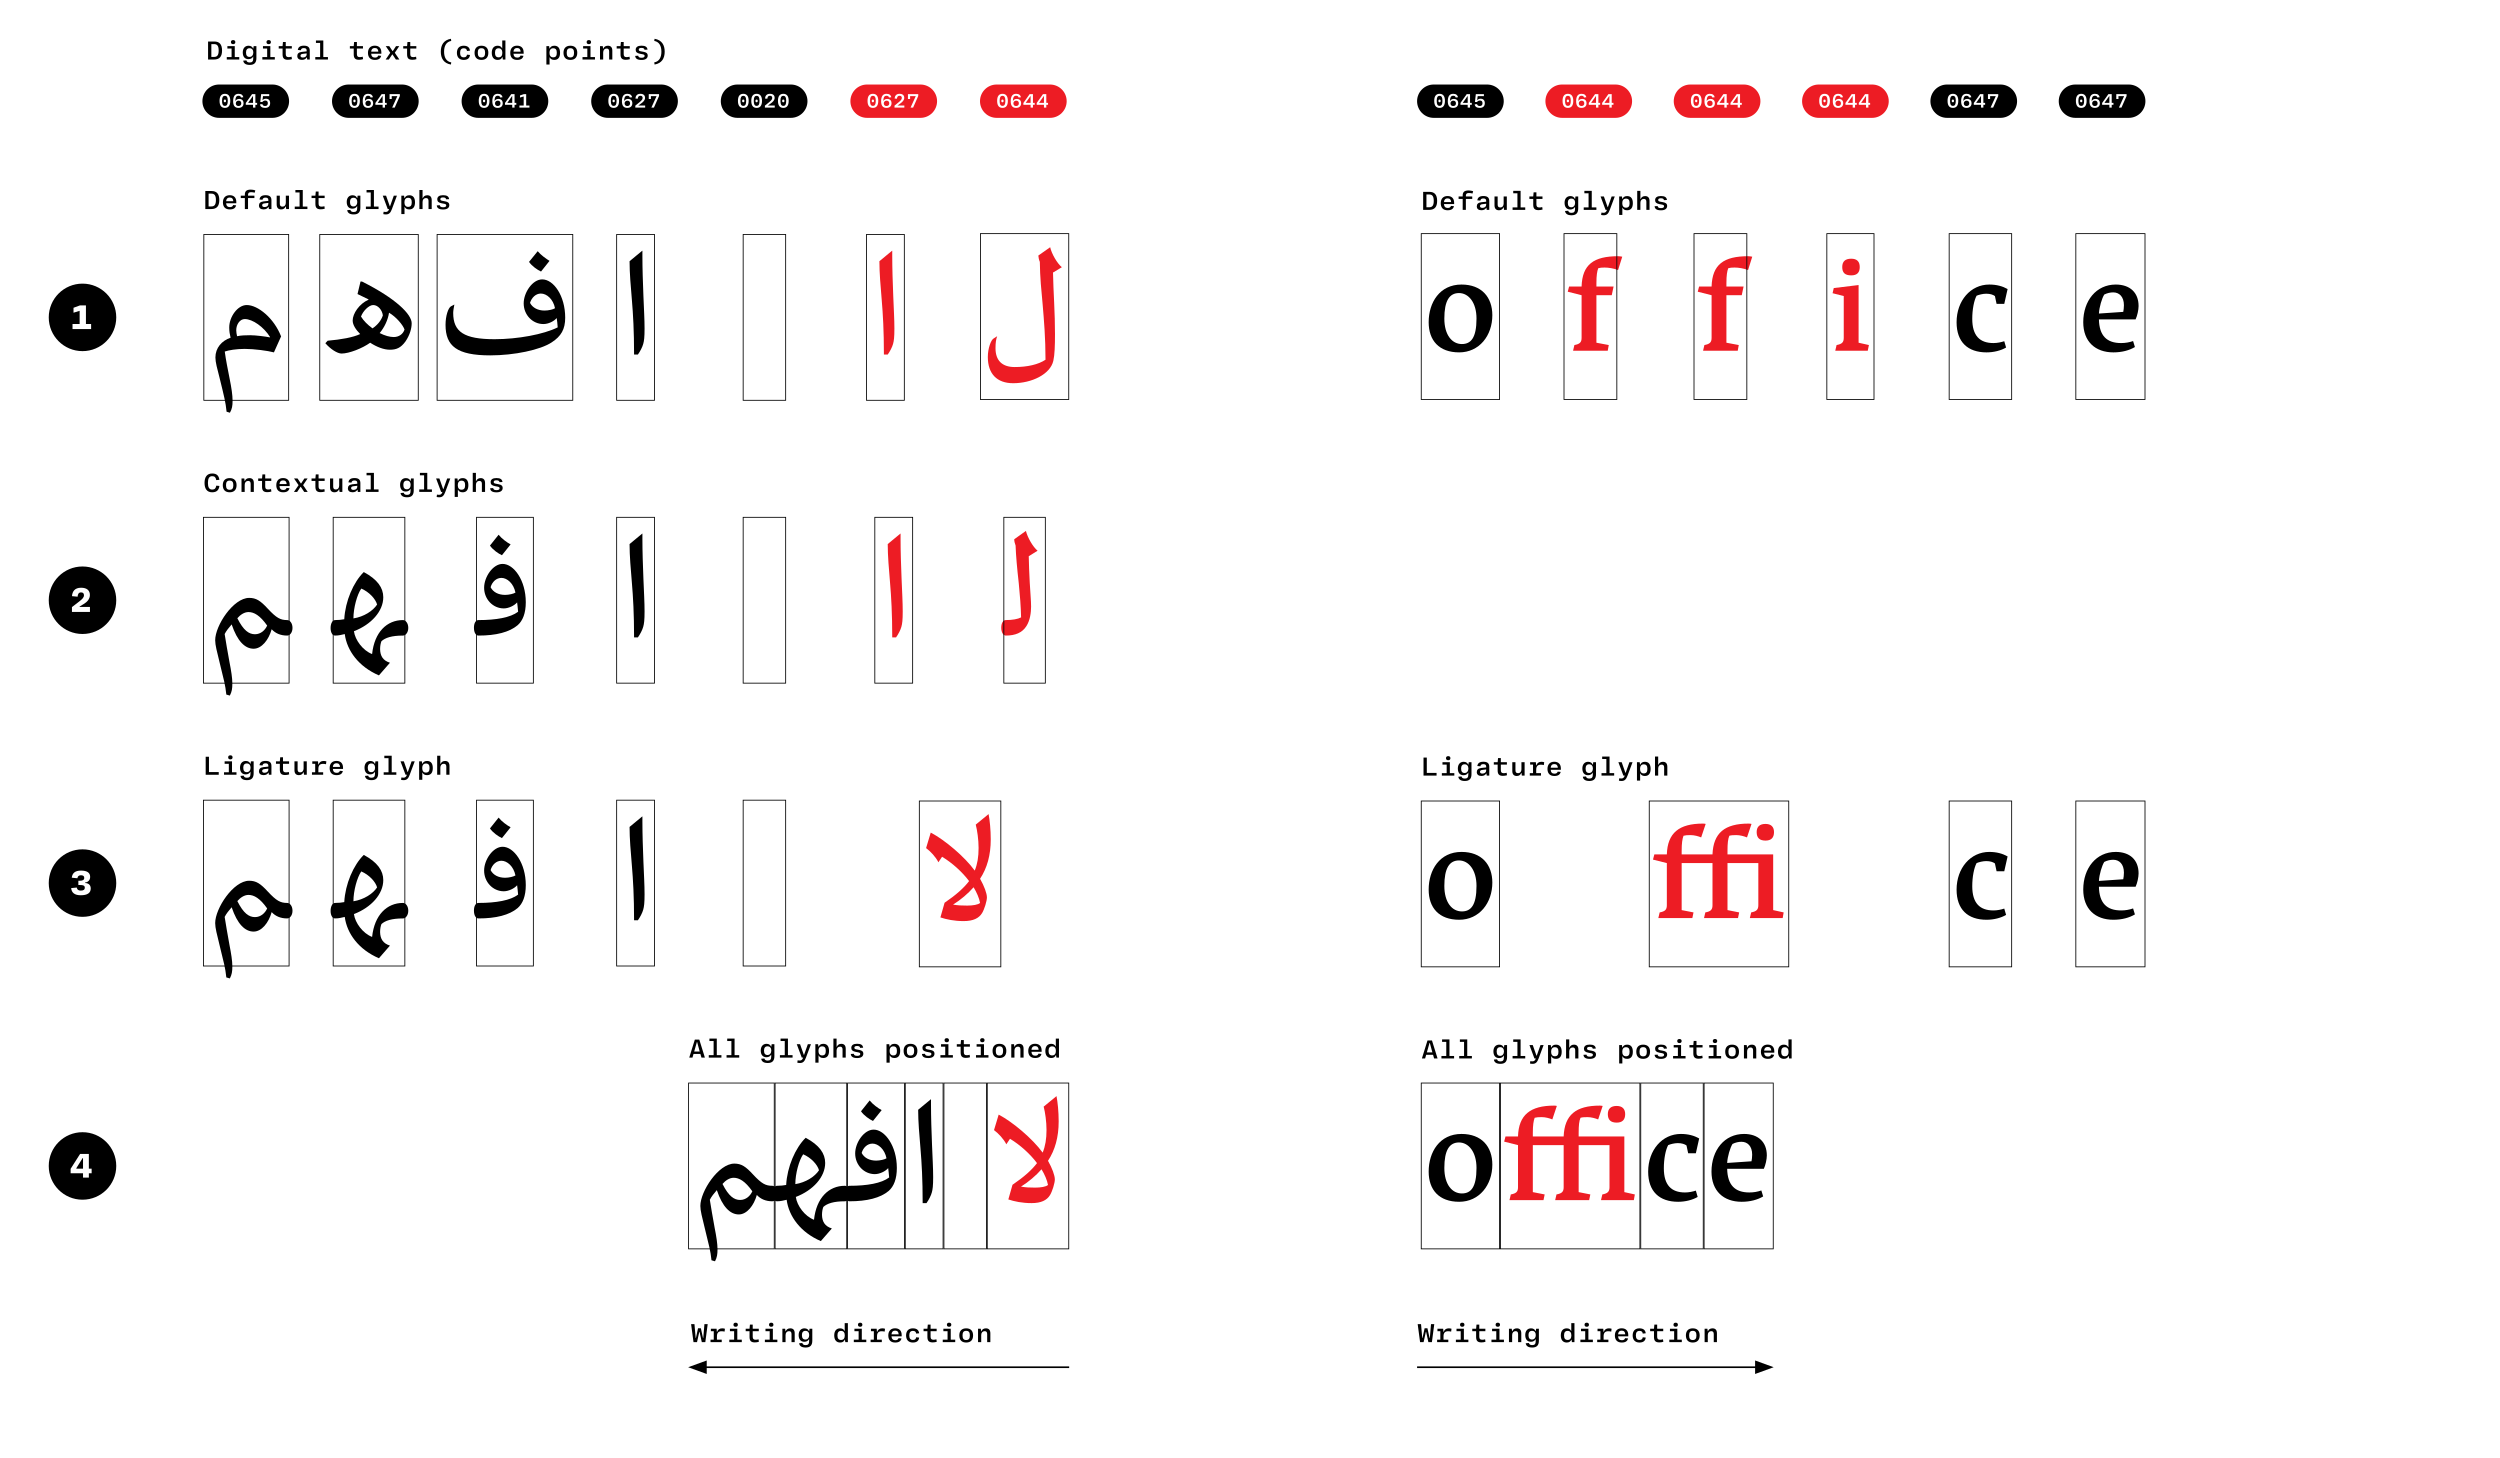 <?xml version="1.0" encoding="UTF-8"?>
<svg xmlns="http://www.w3.org/2000/svg" xmlns:xlink="http://www.w3.org/1999/xlink" width="1500pt" height="875pt" viewBox="0 0 1500 875" version="1.1">
<defs>
<g>
<symbol overflow="visible" id="glyph0-0">
<path style="stroke:none;" d="M 1.219 0 L 6.781 0 L 6.781 -8.109 L 1.219 -8.109 Z M 3.984 -4.531 L 2.141 -7.562 L 5.859 -7.562 Z M 1.828 -1.016 L 1.828 -7.078 L 3.641 -4.031 Z M 6.172 -1.016 L 4.328 -4.062 L 6.172 -7.078 Z M 2.141 -0.547 L 4.016 -3.594 L 5.859 -0.547 Z M 2.141 -0.547 "/>
</symbol>
<symbol overflow="visible" id="glyph0-1">
<path style="stroke:none;" d="M 4 0.172 C 6.047 0.172 7.219 -1.172 7.219 -4.062 C 7.219 -6.938 6.047 -8.281 4 -8.281 C 1.938 -8.281 0.781 -6.938 0.781 -4.062 C 0.781 -1.172 1.938 0.172 4 0.172 Z M 4 -1.047 C 2.75 -1.047 2.281 -1.984 2.281 -4.062 C 2.281 -6.125 2.75 -7.062 4 -7.062 C 5.234 -7.062 5.719 -6.125 5.719 -4.062 C 5.719 -1.984 5.234 -1.047 4 -1.047 Z M 3.984 -3.203 C 4.453 -3.203 4.656 -3.516 4.656 -4.016 C 4.656 -4.531 4.453 -4.844 3.984 -4.844 C 3.5 -4.844 3.297 -4.531 3.297 -4.016 C 3.297 -3.516 3.5 -3.203 3.984 -3.203 Z M 3.984 -3.203 "/>
</symbol>
<symbol overflow="visible" id="glyph0-2">
<path style="stroke:none;" d="M 0.953 0 L 6.859 0 L 6.859 -1.234 L 2.828 -1.234 L 2.828 -1.328 L 4.469 -2.5 C 5.703 -3.406 6.797 -4.422 6.797 -5.859 C 6.797 -7.344 5.875 -8.281 3.984 -8.281 C 1.938 -8.281 1.156 -7.047 1 -5.453 L 2.422 -5.344 C 2.516 -6.375 2.875 -7.109 3.969 -7.109 C 4.922 -7.109 5.344 -6.641 5.344 -5.781 C 5.344 -4.781 4.469 -4.094 3.203 -3.016 L 0.953 -1.188 Z M 0.953 0 "/>
</symbol>
<symbol overflow="visible" id="glyph0-3">
<path style="stroke:none;" d="M 4.109 0.172 C 6.062 0.172 7.172 -0.891 7.172 -2.609 C 7.172 -4.312 6.141 -5.219 4.547 -5.219 C 3.359 -5.219 2.703 -4.656 2.344 -4.047 L 2.25 -4.047 C 2.281 -5.875 2.672 -7.125 4.172 -7.125 C 5.172 -7.125 5.516 -6.625 5.656 -6.062 L 7.062 -6.219 C 6.812 -7.422 5.984 -8.281 4.172 -8.281 C 2.094 -8.281 0.922 -6.969 0.922 -3.766 C 0.922 -1.109 2.062 0.172 4.109 0.172 Z M 4.141 -0.953 C 3.141 -0.953 2.531 -1.547 2.531 -2.562 C 2.531 -3.547 3.281 -4.172 4.203 -4.172 C 5.203 -4.172 5.812 -3.594 5.812 -2.562 C 5.812 -1.5 5.156 -0.953 4.141 -0.953 Z M 4.141 -0.953 "/>
</symbol>
<symbol overflow="visible" id="glyph0-4">
<path style="stroke:none;" d="M 4.859 0 L 6.266 0 L 6.266 -1.688 L 7.312 -1.688 L 7.312 -2.844 L 6.266 -2.844 L 6.266 -8.109 L 4.281 -8.109 L 0.516 -2.781 L 0.516 -1.688 L 4.859 -1.688 Z M 1.969 -2.844 L 1.969 -2.938 L 4.766 -6.922 L 4.859 -6.922 L 4.859 -2.844 Z M 1.969 -2.844 "/>
</symbol>
<symbol overflow="visible" id="glyph0-5">
<path style="stroke:none;" d="M 4.109 0.172 C 6 0.172 7.125 -0.812 7.125 -2.672 C 7.125 -4.438 6.125 -5.344 4.578 -5.344 C 3.641 -5.344 3.031 -4.984 2.609 -4.484 L 2.531 -4.484 L 2.844 -6.875 L 6.578 -6.875 L 6.578 -8.109 L 1.734 -8.109 L 1.203 -3.359 L 2.422 -3.359 C 2.75 -3.797 3.375 -4.25 4.156 -4.25 C 5.156 -4.25 5.734 -3.781 5.734 -2.625 C 5.734 -1.516 5.141 -0.969 4.109 -0.969 C 3.172 -0.969 2.672 -1.344 2.453 -2.094 L 1.062 -1.969 C 1.172 -0.578 2.312 0.172 4.109 0.172 Z M 4.109 0.172 "/>
</symbol>
<symbol overflow="visible" id="glyph0-6">
<path style="stroke:none;" d="M 1.016 -8.109 L 1.016 -5.156 L 2.312 -5.156 L 2.312 -6.891 L 5.656 -6.891 L 5.656 -6.797 L 2.578 0 L 4.109 0 L 7.188 -6.969 L 7.188 -8.109 Z M 1.016 -8.109 "/>
</symbol>
<symbol overflow="visible" id="glyph0-7">
<path style="stroke:none;" d="M 1.172 -1.25 L 1.172 0 L 7.188 0 L 7.188 -1.25 L 5.234 -1.25 L 5.234 -8.109 L 3.891 -8.109 C 3.094 -7.844 2.312 -7.562 1.516 -7.297 L 1.516 -6.047 C 2.266 -6.25 2.984 -6.484 3.734 -6.703 L 3.734 -1.25 Z M 1.172 -1.25 "/>
</symbol>
<symbol overflow="visible" id="glyph1-0">
<path style="stroke:none;" d="M 0 0 L 35.5 0 L 35.5 -49.797 L 0 -49.797 Z M 5.703 -46.203 L 29.906 -46.203 L 17.797 -28.094 Z M 32 -43 L 32 -6.703 L 19.906 -24.906 Z M 3.594 -6.703 L 3.594 -43 L 15.594 -24.906 Z M 29.906 -3.594 L 5.703 -3.594 L 17.797 -21.703 Z M 29.906 -3.594 "/>
</symbol>
<symbol overflow="visible" id="glyph1-1">
<path style="stroke:none;" d="M 14.297 -57.5 L 14.297 -60.406 L 14.203 -60.5 L 6.594 -54.203 C 6.594 -47.094 7.297 -39.203 8 -30.797 C 8.703 -22.5 9.297 -12.5 9.297 1.797 L 11.594 1.797 C 13 -0.203 14.297 -2.703 14.797 -4.594 C 15.297 -6.406 15.594 -8.5 15.594 -13.797 C 15.594 -19.297 15.203 -25.797 14.906 -33.297 C 14.594 -41.297 14.297 -49.703 14.297 -57.5 Z M 14.297 -57.5 "/>
</symbol>
<symbol overflow="visible" id="glyph1-2">
<path style="stroke:none;" d=""/>
</symbol>
<symbol overflow="visible" id="glyph1-3">
<path style="stroke:none;" d="M 8.906 -8.703 L 6.703 -7.297 C 5.203 -6.406 3.297 -1.5 3.297 3.797 C 3.297 13.797 8.703 19.5 18.5 19.5 C 29.594 19.5 40.703 14.203 42.594 6.094 C 43.406 2.594 43.594 -3.094 43.594 -10 C 43.594 -15.797 43.406 -22.406 43.094 -28.797 C 42.797 -35.203 42.5 -41.5 42.406 -46.906 L 47.703 -50.094 C 44.906 -52.406 41.594 -58.094 40.703 -62.094 L 33.594 -57.094 C 33.703 -55.797 34 -54.406 34.5 -53.297 C 34.594 -44 35.406 -36.094 36.203 -27.594 C 37 -18 37.906 -7.797 37.906 5.406 C 33.594 8.297 27 9.797 19.406 9.797 C 11.797 9.797 7.906 5.797 7.906 -1.5 C 7.906 -4.594 8.203 -6.906 8.906 -8.703 Z M 8.906 -8.703 "/>
</symbol>
<symbol overflow="visible" id="glyph1-4">
<path style="stroke:none;" d="M 61.203 -48 L 66.297 -54.406 C 64.297 -55.594 61 -58 59.203 -60.203 L 54 -53.797 C 55.703 -51.297 59 -49 61.203 -48 Z M 9.203 -28.203 L 7.094 -27.094 C 5.5 -26.094 3.906 -21.406 3.906 -16 C 3.906 -3.297 10.703 2.297 30.703 2.297 C 45.203 2.297 60.797 -1 67.594 -5.5 C 73.297 -9.203 75.703 -13.406 75.703 -20.297 C 75.703 -33.5 68.703 -43.297 61.906 -43.297 C 56.094 -43.297 50.797 -35.406 50.797 -28.906 C 50.797 -22 56.094 -16.5 62.594 -16.5 C 65.594 -16.5 68.906 -18.094 70.594 -20.094 C 70.797 -18.594 71.094 -16.797 71.203 -14.5 C 62.703 -10.297 47.297 -7.406 33.297 -7.406 C 15 -7.406 8.5 -11.797 8.5 -23.203 C 8.5 -24.5 8.906 -26.594 9.203 -28.203 Z M 54.594 -29.203 C 55.594 -32.406 58.094 -34.797 61.094 -34.797 C 64.594 -34.797 68.5 -31.5 69.594 -26 C 68.594 -25.297 65.797 -24.594 63.297 -24.594 C 59.297 -24.594 56.094 -26.297 54.594 -29.203 Z M 54.594 -29.203 "/>
</symbol>
<symbol overflow="visible" id="glyph1-5">
<path style="stroke:none;" d="M 23.297 -42 L 21.5 -34.5 L 28.094 -31.297 L 28.094 -31.094 C 22.594 -28.703 18.594 -22.797 18.594 -18.594 C 18.594 -16 20.5 -13.094 23.094 -10.5 C 18.906 -8.5 11.703 -7.203 3.594 -6.5 L 2.203 -5 C 5.203 -1.5 9.406 1.203 11.906 1.203 C 16.406 1.203 24.406 -1.906 29.094 -5.297 C 33.094 -2.703 37.297 -1.094 40.906 -1.094 C 44.703 -1.094 47.406 -2.094 50.297 -6.094 C 53 -10.094 54 -14 54 -17 C 54 -22.297 44.594 -31.797 24.203 -42 Z M 23.594 -21 C 24.703 -24.203 28.297 -27.906 30.906 -27.906 C 33.797 -27.906 36.297 -24.906 36.703 -21.703 C 35.797 -18.797 33.594 -16 30.5 -13.906 C 27.594 -16 25.094 -18.5 23.594 -21 Z M 40.406 -23.297 C 44.703 -20.797 48.797 -15.906 49.703 -13.203 C 48.797 -10.406 46.297 -8.703 43.203 -8.703 C 40.906 -8.703 37.906 -9.5 34.797 -11.094 C 37.703 -14.594 39.797 -19.094 40.406 -23.297 Z M 40.406 -23.297 "/>
</symbol>
<symbol overflow="visible" id="glyph1-6">
<path style="stroke:none;" d="M 11.406 0 C 13.703 -0.797 18.203 -1.594 23.406 -1.594 C 28.906 -1.594 37.203 -0.5 40.906 0.5 L 45.203 -9.094 C 40.906 -20.094 31.297 -27.906 24.594 -27.906 C 19.094 -27.906 14.094 -20.797 14.094 -14.5 C 14.094 -11.906 14.406 -10.406 14.906 -8.297 C 9.594 -6.5 5.797 -2.203 5.797 3.594 C 5.797 6.406 6.906 10.406 8.297 15.797 C 11.094 27.203 11.906 30.297 12.5 36.094 L 14.5 36.703 C 15.797 34.406 16.094 32.594 16.094 29.406 C 16.094 26.203 15.406 21.594 14.406 16.703 C 13.203 10.5 12.094 5.203 11.406 0 Z M 18.797 -9.203 C 18.5 -10.406 18.297 -11.797 18.297 -12.797 C 18.297 -16.297 20.5 -19.5 23.406 -19.5 C 28.094 -19.5 34.797 -14.797 38.594 -8.703 L 38.5 -8.5 C 36.094 -9 29.906 -9.797 26.703 -9.797 C 23.703 -9.797 21.203 -9.703 18.797 -9.203 Z M 18.797 -9.203 "/>
</symbol>
<symbol overflow="visible" id="glyph1-7">
<path style="stroke:none;" d="M 21.594 1 C 33.703 1 41.5 -9.094 41.5 -21.297 C 41.5 -32.094 35.094 -39.703 23 -39.703 C 9.906 -39.703 3.297 -28.906 3.297 -17.094 C 3.297 -6.203 9.5 1 21.594 1 Z M 23.203 -4 C 17.406 -4 12.703 -9.297 12.703 -19.297 C 12.703 -29.906 15.703 -34.594 21.5 -34.594 C 27.203 -34.594 32 -29 32 -19.297 C 32 -7.594 28.594 -4 23.203 -4 Z M 23.203 -4 "/>
</symbol>
<symbol overflow="visible" id="glyph1-8">
<path style="stroke:none;" d="M 45.797 -33 L 64.297 -33 L 64.297 -7.703 C 64.297 -5 63.094 -4 60 -3.406 L 59.203 0 L 78.906 0 L 79.5 -3.406 L 73.203 -4.797 L 73.203 -38.203 L 45.797 -38.203 L 45.797 -40.203 C 45.797 -45 46.094 -47.5 46.906 -49.406 C 47.906 -49.703 49.203 -49.797 51.094 -49.797 C 53.297 -49.797 55.797 -49.094 57.5 -48.406 L 60.203 -56.5 C 59.797 -56.594 59.094 -56.703 58.5 -56.703 C 44.094 -56.703 37.297 -51.094 36.797 -38.203 L 18.297 -38.203 L 18.297 -40.203 C 18.297 -45 18.703 -47.5 19.406 -49.406 C 20.5 -49.703 21.797 -49.797 23.594 -49.797 C 25.906 -49.797 28.406 -49.094 30 -48.406 L 32.703 -56.5 C 32.406 -56.594 31.797 -56.703 31.094 -56.703 C 16.703 -56.703 9.797 -51.094 9.406 -38.203 L 1.906 -38.203 L 1.094 -35.094 L 9.406 -33 L 9.406 -7.703 C 9.406 -5 8.297 -4 5.094 -3.406 L 4.297 0 L 24.703 0 L 25.406 -3.406 L 18.297 -4.797 L 18.297 -33 L 36.797 -33 L 36.797 -7.703 C 36.797 -5 35.703 -4 32.5 -3.406 L 31.703 0 L 52.094 0 L 52.797 -3.406 L 45.797 -4.797 Z M 63.297 -51.594 C 63.297 -48.203 65 -46.5 68.594 -46.5 C 72 -46.5 73.703 -48.203 73.703 -51.594 C 73.703 -54.797 71.906 -56.5 68.594 -56.5 C 65.203 -56.5 63.297 -54.906 63.297 -51.594 Z M 63.297 -51.594 "/>
</symbol>
<symbol overflow="visible" id="glyph1-9">
<path style="stroke:none;" d="M 5.094 -3.406 L 4.297 0 L 25.094 0 L 25.703 -3.406 L 18.297 -4.797 L 18.297 -33.297 L 27.5 -33.297 L 28.594 -38.5 L 18.297 -38.5 L 18.297 -40.5 C 18.297 -45.203 18.703 -47.703 19.406 -49.5 C 20.5 -49.797 21.5 -49.906 23.203 -49.906 C 25.5 -49.906 28.703 -49.406 31.297 -48.406 L 33.797 -56.406 C 33.297 -56.5 32.203 -56.703 31.406 -56.703 C 16.703 -56.703 9.797 -51.797 9.406 -38.5 L 1.906 -38.5 L 1.094 -35.406 L 9.406 -33.297 L 9.406 -7.703 C 9.406 -5 8.297 -4 5.094 -3.406 Z M 5.094 -3.406 "/>
</symbol>
<symbol overflow="visible" id="glyph1-10">
<path style="stroke:none;" d="M 13.5 -55.203 C 9.906 -55.203 8.094 -53.594 8.094 -50.203 C 8.094 -46.906 9.594 -45.203 13.5 -45.203 C 17 -45.203 18.594 -46.906 18.594 -50.203 C 18.594 -53.5 16.906 -55.203 13.5 -55.203 Z M 4.703 -3.406 L 3.906 0 L 23.406 0 L 24.094 -3.406 L 17.906 -4.797 L 17.906 -39.406 L 3 -37.594 L 2.297 -34.5 L 9 -32.797 L 9 -7.703 C 9 -5 7.906 -4 4.703 -3.406 Z M 4.703 -3.406 "/>
</symbol>
<symbol overflow="visible" id="glyph1-11">
<path style="stroke:none;" d="M 33 -1.906 L 31.906 -5.703 C 30 -5.094 27.797 -4.594 25.406 -4.594 C 17.203 -4.594 12.703 -9 12.703 -19.094 C 12.703 -24.906 13.797 -30.203 15.297 -33 C 16.703 -33.594 19.094 -34.203 21.094 -34.203 C 23.5 -34.203 25.203 -33.594 26.297 -32.797 L 27.297 -28.094 L 31.906 -28.094 L 33.906 -37 C 30.906 -38.703 27.297 -39.703 22.906 -39.703 C 11.703 -39.703 3.297 -30 3.297 -17.094 C 3.297 -5.203 10 1 21.297 1 C 25.594 1 29.906 -0.094 33 -1.906 Z M 33 -1.906 "/>
</symbol>
<symbol overflow="visible" id="glyph1-12">
<path style="stroke:none;" d="M 34.297 -2.203 L 33.203 -5.797 C 30.906 -5 28.594 -4.594 26 -4.594 C 17.406 -4.594 12.906 -9 12.703 -18.797 L 34.703 -18.797 C 35.703 -20.906 36.5 -24.5 36.5 -26.797 C 36.5 -35 31.203 -39.703 22.797 -39.703 C 11.094 -39.703 3.297 -30 3.297 -17.094 C 3.297 -5.5 10.5 1 21.406 1 C 26.5 1 30.906 -0.203 34.297 -2.203 Z M 27.297 -23.297 L 12.703 -22.297 C 12.906 -26.203 14.5 -31.5 15.906 -33.703 C 17.703 -34.594 19.5 -35 21.297 -35 C 24.906 -35 27.703 -32.406 27.703 -27.297 C 27.703 -25.797 27.5 -24.203 27.297 -23.297 Z M 27.297 -23.297 "/>
</symbol>
<symbol overflow="visible" id="glyph1-13">
<path style="stroke:none;" d="M 12.094 -62.094 L 5.094 -57.094 C 5.094 -55.906 5.406 -54.594 5.906 -53.297 C 6.094 -47.5 6.797 -39.594 7.797 -30.797 C 8.5 -23.906 9.094 -16.203 9.203 -10.203 C 7.297 -9.203 4 -8.594 0 -8.594 C -1.594 -8.594 -2.703 -6.797 -2.703 -4 C -2.703 -1.203 -1.5 0.703 0 0.703 C 5.703 0.703 9.906 -1 12.406 -5 C 14.594 -8.406 15.203 -13.094 15.203 -16.703 C 15.203 -20.203 14.703 -25.297 14.406 -30.906 C 14.094 -36.406 13.906 -42.094 13.797 -46.906 L 19.094 -50.203 C 16.297 -52.5 13.094 -58.094 12.094 -62.094 Z M 12.094 -62.094 "/>
</symbol>
<symbol overflow="visible" id="glyph1-14">
<path style="stroke:none;" d="M 14.094 -47.5 L 19.297 -54 C 17.203 -55.094 13.906 -57.5 12.094 -59.797 L 6.906 -53.297 C 8.594 -50.797 11.906 -48.5 14.094 -47.5 Z M 23.797 -13.594 C 19.203 -10.094 10.594 -8.594 0 -8.594 C -1.5 -8.594 -2.703 -7 -2.703 -4 C -2.703 -1 -1.5 0.703 0 0.703 C 10.5 0.703 18.5 -1.297 23.5 -5.5 C 26.594 -8.203 28.406 -12.703 28.406 -19.297 C 28.406 -32.5 21.203 -42.297 14.5 -42.297 C 8.703 -42.297 3.406 -34.5 3.406 -28 C 3.406 -21.094 8.703 -15.594 15.203 -15.594 C 18 -15.594 21.5 -17.203 23.203 -19.203 C 23.406 -17.906 23.594 -15.703 23.797 -13.594 Z M 7.297 -28.297 C 8.203 -31.5 10.703 -33.906 13.797 -33.906 C 17.203 -33.906 21.094 -30.594 22.203 -25.094 C 21.203 -24.406 18.297 -23.703 16 -23.703 C 11.906 -23.703 8.797 -25.406 7.297 -28.297 Z M 7.297 -28.297 "/>
</symbol>
<symbol overflow="visible" id="glyph1-15">
<path style="stroke:none;" d="M 17.203 -37.406 C 11 -31.297 6.094 -20 5.5 -9.094 C 4.094 -8.797 2 -8.594 0 -8.594 C -1.5 -8.594 -2.703 -6.703 -2.703 -3.797 C -2.703 -1.094 -1.594 0.703 0 0.703 C 2.297 0.703 4 0.203 5.797 -0.203 C 7.094 9.797 14.203 19.406 26.297 24.594 L 32.906 17 C 28.703 15.703 27.094 12.906 27 8.906 C 27 7 27.297 5.406 27.797 4.094 C 30.094 2 34 0.703 40.703 0.703 C 42.297 0.703 43.906 -1.094 43.906 -3.906 C 43.906 -6.797 42.297 -8.594 40.703 -8.594 C 31.094 -8.594 23.594 -1.406 22.203 11.797 C 16.703 9.703 12 3.406 11.297 -1.906 C 21.703 -5.906 28.906 -13.906 28.906 -22.297 C 28.906 -28 25.406 -33 17.203 -37.406 Z M 25.203 -17.906 C 22.703 -14.094 17.297 -10.594 11 -9.594 C 11 -15.906 13.203 -23.906 15.703 -27.5 C 20.406 -25.5 24.297 -21.297 25.203 -17.906 Z M 25.203 -17.906 "/>
</symbol>
<symbol overflow="visible" id="glyph1-16">
<path style="stroke:none;" d="M 12.594 36.094 L 14.703 36.703 C 15.906 34.406 16.203 32.594 16.203 29.406 C 16.203 26.203 15.5 21.703 14.5 16.703 C 13.406 10.5 12.203 4 11.594 -0.203 C 12.406 -1.906 14.203 -4.203 15.797 -6 C 19.203 4.094 23.797 8.594 29 8.594 C 33.703 8.594 38 3.406 39.797 -3.094 C 42.094 -0.594 45.203 0.703 49.094 0.703 C 50.703 0.703 52.297 -1.094 52.297 -3.906 C 52.297 -6.797 50.703 -8.594 49.094 -8.594 C 45.094 -8.594 42.703 -9.797 37.5 -15.406 C 33.094 -20.203 30.5 -21.906 26.297 -21.906 C 16.797 -21.906 5.906 -5.297 5.906 3.5 C 5.906 6.406 7 10.406 8.406 16.203 C 11.094 27.203 12 30.297 12.594 36.094 Z M 37.094 -5.297 C 35.906 -2.594 33.297 -0.094 29.797 -0.094 C 26.203 -0.094 22.906 -2.297 19.203 -9.703 C 21 -11.797 23.406 -13.406 25.906 -13.406 C 29.203 -13.406 32.797 -11.406 37.094 -5.297 Z M 37.094 -5.297 "/>
</symbol>
<symbol overflow="visible" id="glyph1-17">
<path style="stroke:none;" d="M 14 -9.203 L 11.5 -0.406 C 15.094 0.797 19.797 1.797 25.406 1.797 C 31.203 1.797 34.594 0.094 36.5 -3 C 37.906 -5.297 39.406 -10.297 39.406 -12.406 C 39.406 -14.797 37.797 -19.203 35.297 -23.594 C 39.5 -30 41.703 -37.703 41.703 -47.203 C 41.703 -53.094 41.094 -58.797 40.406 -62.406 L 32.703 -56.094 C 33.594 -52.703 34.406 -47.094 34.406 -42.094 C 34.406 -36.703 33.703 -32.406 32.094 -28.5 C 26.094 -36.797 14 -47 5.703 -51.297 L 2.906 -42 C 5.5 -40.094 8.703 -36.703 10.297 -33.5 L 12.5 -36.797 C 18.5 -33.203 24.703 -27.594 28.703 -22.203 C 25.594 -18.094 20.906 -13.906 14 -9.203 Z M 35.297 -9.094 C 34.094 -8 30.906 -7.5 27.594 -7.5 C 24.203 -7.5 22 -7.594 19.094 -8.094 C 23.594 -10.906 28.094 -14.703 31.406 -18.5 C 33.297 -15.406 34.797 -11.906 35.297 -9.094 Z M 35.297 -9.094 "/>
</symbol>
<symbol overflow="visible" id="glyph2-0">
<path style="stroke:none;" d="M 1.625 0 L 9.047 0 L 9.047 -10.812 L 1.625 -10.812 Z M 5.297 -6.031 L 2.859 -10.094 L 7.812 -10.094 Z M 2.438 -1.359 L 2.438 -9.438 L 4.859 -5.375 Z M 8.234 -1.359 L 5.781 -5.422 L 8.234 -9.438 Z M 2.859 -0.734 L 5.344 -4.781 L 7.812 -0.734 Z M 2.859 -0.734 "/>
</symbol>
<symbol overflow="visible" id="glyph2-1">
<path style="stroke:none;" d="M 5.125 -10.812 L 1.391 -10.812 L 1.391 0 L 4.969 0 C 8.188 0 9.781 -1.688 9.781 -5.391 C 9.781 -9.156 8.172 -10.812 5.125 -10.812 Z M 4.969 -1.562 L 3.359 -1.562 L 3.359 -9.25 L 4.969 -9.25 C 6.812 -9.25 7.75 -8.297 7.75 -5.391 C 7.75 -2.516 6.812 -1.562 4.969 -1.562 Z M 4.969 -1.562 "/>
</symbol>
<symbol overflow="visible" id="glyph2-2">
<path style="stroke:none;" d="M 9.312 -3.484 L 9.312 -4.281 C 9.312 -6.844 7.875 -8.312 5.344 -8.312 C 2.797 -8.312 1.281 -6.703 1.281 -4 C 1.281 -1.25 2.766 0.234 5.406 0.234 C 7.766 0.234 8.828 -0.672 9.203 -2.219 L 7.422 -2.391 C 7.156 -1.547 6.578 -1.156 5.453 -1.156 C 4.125 -1.156 3.297 -1.891 3.203 -3.484 Z M 5.359 -6.906 C 6.719 -6.906 7.422 -6.188 7.5 -4.703 L 3.203 -4.703 C 3.344 -6.219 4.062 -6.906 5.359 -6.906 Z M 5.359 -6.906 "/>
</symbol>
<symbol overflow="visible" id="glyph2-3">
<path style="stroke:none;" d="M 7.531 -10.125 C 8.234 -10.125 9.031 -10 9.656 -9.812 L 10.047 -11.203 C 9.281 -11.484 8.188 -11.656 7.359 -11.656 C 4.812 -11.656 3.766 -10.75 3.766 -8.641 L 3.766 -8.047 L 1.312 -8.047 L 1.312 -6.578 L 3.766 -6.578 L 3.766 0 L 5.672 0 L 5.672 -6.578 L 9.5 -6.578 L 9.5 -8.047 L 5.672 -8.047 L 5.672 -8.438 C 5.672 -9.609 6.125 -10.125 7.531 -10.125 Z M 7.531 -10.125 "/>
</symbol>
<symbol overflow="visible" id="glyph2-4">
<path style="stroke:none;" d="M 4.344 0.219 C 5.812 0.219 6.703 -0.375 7.203 -1.25 L 7.344 -1.25 L 7.516 0 L 9.047 0 L 9.047 -5.297 C 9.047 -7.375 7.938 -8.312 5.516 -8.312 C 3.047 -8.312 2.109 -7.297 1.844 -5.75 L 3.688 -5.562 C 3.859 -6.391 4.312 -6.859 5.469 -6.859 C 6.672 -6.859 7.188 -6.406 7.188 -5.406 L 7.188 -4.891 L 4.344 -4.594 C 2.359 -4.359 1.562 -3.5 1.562 -2.109 C 1.562 -0.594 2.594 0.219 4.344 0.219 Z M 4.938 -1.203 C 3.969 -1.203 3.484 -1.578 3.484 -2.266 C 3.484 -2.906 3.875 -3.297 4.922 -3.406 L 7.188 -3.688 L 7.188 -3.094 C 7.188 -1.969 6.328 -1.203 4.938 -1.203 Z M 4.938 -1.203 "/>
</symbol>
<symbol overflow="visible" id="glyph2-5">
<path style="stroke:none;" d="M 4.203 0.234 C 5.609 0.234 6.438 -0.469 6.891 -1.547 L 7.031 -1.547 L 7.234 0 L 8.906 0 L 8.906 -8.047 L 7 -8.047 L 7 -3.75 C 7 -2.359 6.234 -1.453 4.953 -1.453 C 3.859 -1.453 3.406 -2.031 3.406 -3.219 L 3.406 -8.047 L 1.516 -8.047 L 1.516 -2.766 C 1.516 -0.891 2.359 0.234 4.203 0.234 Z M 4.203 0.234 "/>
</symbol>
<symbol overflow="visible" id="glyph2-6">
<path style="stroke:none;" d="M 1.688 0 L 9.281 0 L 9.281 -1.484 L 6.5 -1.484 L 6.5 -11.422 L 2.078 -11.422 L 2.078 -9.953 L 4.594 -9.953 L 4.594 -1.484 L 1.688 -1.484 Z M 1.688 0 "/>
</symbol>
<symbol overflow="visible" id="glyph2-7">
<path style="stroke:none;" d="M 5.312 -6.578 L 8.953 -6.578 L 8.953 -8.047 L 5.312 -8.047 L 5.312 -10.516 L 3.641 -10.516 L 3.406 -8.047 L 1.094 -8.047 L 1.094 -6.578 L 3.406 -6.578 L 3.406 -3.109 C 3.406 -0.906 4.203 0.156 6.547 0.156 C 7.469 0.156 8.328 0.016 9.016 -0.219 L 8.797 -1.703 C 8.328 -1.531 7.688 -1.438 7.047 -1.438 C 5.766 -1.438 5.312 -2 5.312 -3.312 Z M 5.312 -6.578 "/>
</symbol>
<symbol overflow="visible" id="glyph2-8">
<path style="stroke:none;" d=""/>
</symbol>
<symbol overflow="visible" id="glyph2-9">
<path style="stroke:none;" d="M 5.062 3.234 C 7.859 3.234 9.047 1.828 9.047 -0.859 L 9.047 -8.047 L 7.406 -8.047 L 7.188 -6.594 L 7.062 -6.594 C 6.672 -7.531 5.844 -8.281 4.359 -8.281 C 2.156 -8.281 0.859 -6.672 0.859 -4.25 C 0.859 -1.75 2.062 -0.219 4.297 -0.219 C 5.766 -0.219 6.641 -0.969 7.078 -1.781 L 7.141 -1.781 L 7.141 -0.609 C 7.141 1.062 6.547 1.781 5.062 1.781 C 3.75 1.781 3.234 1.281 3.062 0.516 L 1.141 0.672 C 1.359 2.297 2.594 3.234 5.062 3.234 Z M 4.938 -1.562 C 3.531 -1.562 2.812 -2.406 2.812 -4.234 C 2.812 -5.859 3.531 -6.781 4.938 -6.781 C 6.469 -6.781 7.188 -5.688 7.188 -4.234 C 7.188 -2.766 6.406 -1.562 4.938 -1.562 Z M 4.938 -1.562 "/>
</symbol>
<symbol overflow="visible" id="glyph2-10">
<path style="stroke:none;" d="M 7.766 -8.047 L 5.5 -1.656 L 5.359 -1.656 L 3.109 -8.047 L 1.125 -8.047 L 4.125 0 L 4.953 0 C 4.516 1.312 3.906 1.75 2.828 1.75 C 2.453 1.75 2 1.703 1.641 1.625 L 1.453 3.047 C 1.844 3.156 2.5 3.234 3.031 3.234 C 5.016 3.234 5.844 2.125 6.641 0 L 9.641 -8.047 Z M 7.766 -8.047 "/>
</symbol>
<symbol overflow="visible" id="glyph2-11">
<path style="stroke:none;" d="M 1.609 3.016 L 3.516 3.016 L 3.516 -1.312 L 3.609 -1.312 C 4.047 -0.406 4.797 0.234 6.359 0.234 C 8.734 0.234 9.812 -1.359 9.812 -4.031 C 9.812 -6.688 8.734 -8.281 6.375 -8.281 C 4.844 -8.281 4.047 -7.594 3.609 -6.594 L 3.469 -6.594 L 3.25 -8.047 L 1.609 -8.047 Z M 5.656 -1.312 C 4.125 -1.312 3.469 -2.438 3.469 -4.031 C 3.469 -5.609 4.125 -6.75 5.656 -6.75 C 7.266 -6.75 7.859 -5.859 7.859 -4.031 C 7.859 -2.188 7.266 -1.312 5.656 -1.312 Z M 5.656 -1.312 "/>
</symbol>
<symbol overflow="visible" id="glyph2-12">
<path style="stroke:none;" d="M 1.766 0 L 3.672 0 L 3.672 -4.281 C 3.672 -5.703 4.5 -6.594 5.734 -6.594 C 6.812 -6.594 7.25 -5.969 7.25 -4.844 L 7.25 0 L 9.156 0 L 9.156 -5.297 C 9.156 -7.172 8.297 -8.281 6.516 -8.281 C 5.062 -8.281 4.266 -7.547 3.812 -6.516 L 3.672 -6.516 L 3.672 -11.422 L 1.766 -11.422 Z M 1.766 0 "/>
</symbol>
<symbol overflow="visible" id="glyph2-13">
<path style="stroke:none;" d="M 5.375 0.266 C 7.734 0.266 9.047 -0.734 9.047 -2.328 C 9.047 -3.75 8.156 -4.312 6.594 -4.609 L 4.938 -4.922 C 3.953 -5.109 3.672 -5.375 3.672 -5.953 C 3.672 -6.641 4.203 -6.969 5.312 -6.969 C 6.531 -6.969 7.031 -6.578 7.125 -5.844 L 8.938 -5.938 C 8.734 -7.578 7.625 -8.312 5.297 -8.312 C 3.031 -8.312 1.828 -7.438 1.828 -5.844 C 1.828 -4.516 2.609 -3.828 4.359 -3.469 L 5.922 -3.172 C 6.766 -3 7.203 -2.812 7.203 -2.156 C 7.203 -1.438 6.578 -1.062 5.391 -1.062 C 3.984 -1.062 3.453 -1.469 3.344 -2.297 L 1.531 -2.188 C 1.641 -0.562 2.812 0.266 5.375 0.266 Z M 5.375 0.266 "/>
</symbol>
<symbol overflow="visible" id="glyph2-14">
<path style="stroke:none;" d="M 5.484 0.234 C 8.266 0.234 9.516 -1.125 9.844 -3.578 L 7.969 -3.75 C 7.703 -2.156 7.047 -1.391 5.531 -1.391 C 3.719 -1.391 2.953 -2.734 2.953 -5.391 C 2.953 -8.031 3.703 -9.438 5.5 -9.438 C 7.047 -9.438 7.656 -8.719 7.953 -7.078 L 9.828 -7.25 C 9.516 -9.656 8.297 -11.047 5.531 -11.047 C 2.406 -11.047 0.922 -8.953 0.922 -5.391 C 0.922 -1.859 2.406 0.234 5.484 0.234 Z M 5.484 0.234 "/>
</symbol>
<symbol overflow="visible" id="glyph2-15">
<path style="stroke:none;" d="M 5.328 0.234 C 8.031 0.234 9.469 -1.312 9.469 -4.031 C 9.469 -6.75 8.031 -8.281 5.328 -8.281 C 2.641 -8.281 1.203 -6.75 1.203 -4.031 C 1.203 -1.312 2.641 0.234 5.328 0.234 Z M 5.328 -1.266 C 3.766 -1.266 3.141 -2.141 3.141 -4.031 C 3.141 -5.922 3.766 -6.781 5.328 -6.781 C 6.891 -6.781 7.531 -5.922 7.531 -4.031 C 7.531 -2.141 6.891 -1.266 5.328 -1.266 Z M 5.328 -1.266 "/>
</symbol>
<symbol overflow="visible" id="glyph2-16">
<path style="stroke:none;" d="M 1.766 0 L 3.672 0 L 3.672 -4.266 C 3.672 -5.688 4.5 -6.594 5.75 -6.594 C 6.781 -6.594 7.25 -6.016 7.25 -4.797 L 7.25 0 L 9.156 0 L 9.156 -5.281 C 9.156 -7.234 8.297 -8.281 6.5 -8.281 C 5.031 -8.281 4.156 -7.578 3.766 -6.516 L 3.641 -6.516 L 3.422 -8.047 L 1.766 -8.047 Z M 1.766 0 "/>
</symbol>
<symbol overflow="visible" id="glyph2-17">
<path style="stroke:none;" d="M 1.219 0 L 3.141 0 L 5.172 -3.062 L 5.297 -3.062 L 7.359 0 L 9.453 0 L 6.703 -4.062 L 9.391 -8.047 L 7.453 -8.047 L 5.5 -5.062 L 5.359 -5.062 L 3.375 -8.047 L 1.266 -8.047 L 3.984 -4.047 Z M 1.219 0 "/>
</symbol>
<symbol overflow="visible" id="glyph2-18">
<path style="stroke:none;" d="M 3.578 -1.609 L 3.578 -10.812 L 1.609 -10.812 L 1.609 0 L 9.438 0 L 9.438 -1.609 Z M 3.578 -1.609 "/>
</symbol>
<symbol overflow="visible" id="glyph2-19">
<path style="stroke:none;" d="M 5.766 -9.219 C 6.547 -9.219 7.078 -9.641 7.078 -10.453 C 7.078 -11.25 6.547 -11.672 5.766 -11.672 C 4.922 -11.672 4.422 -11.25 4.422 -10.453 C 4.422 -9.641 4.922 -9.219 5.766 -9.219 Z M 1.938 0 L 9.422 0 L 9.422 -1.484 L 6.734 -1.484 L 6.734 -8.047 L 2.312 -8.047 L 2.312 -6.578 L 4.828 -6.578 L 4.828 -1.484 L 1.938 -1.484 Z M 1.938 0 "/>
</symbol>
<symbol overflow="visible" id="glyph2-20">
<path style="stroke:none;" d="M 1.344 0 L 8.062 0 L 8.062 -1.484 L 5.188 -1.484 L 5.188 -3.5 C 5.188 -5.562 6.047 -6.547 8.016 -6.547 C 8.641 -6.547 9.219 -6.453 9.766 -6.312 L 9.984 -8.031 C 9.484 -8.188 8.922 -8.281 8.312 -8.281 C 6.734 -8.281 5.766 -7.516 5.281 -6.141 L 5.156 -6.141 L 4.969 -8.047 L 1.547 -8.047 L 1.547 -6.578 L 3.281 -6.578 L 3.281 -1.484 L 1.344 -1.484 Z M 1.344 0 "/>
</symbol>
<symbol overflow="visible" id="glyph2-21">
<path style="stroke:none;" d="M 7.969 0 L 10.031 0 L 6.672 -10.812 L 4 -10.812 L 0.641 0 L 2.578 0 L 3.203 -2.203 L 7.328 -2.203 Z M 3.609 -3.641 L 5.219 -9.312 L 5.391 -9.312 L 6.922 -3.641 Z M 3.609 -3.641 "/>
</symbol>
<symbol overflow="visible" id="glyph2-22">
<path style="stroke:none;" d="M 4.406 0.234 C 5.922 0.234 6.734 -0.422 7.156 -1.469 L 7.281 -1.469 L 7.516 0 L 9.047 0 L 9.047 -11.422 L 7.141 -11.422 L 7.141 -6.734 L 7.016 -6.734 C 6.594 -7.719 5.703 -8.281 4.422 -8.281 C 2.109 -8.281 0.859 -6.688 0.859 -4.031 C 0.859 -1.375 2.094 0.234 4.406 0.234 Z M 4.953 -1.312 C 3.5 -1.312 2.797 -2.188 2.797 -4.016 C 2.797 -5.859 3.5 -6.75 4.938 -6.75 C 6.562 -6.75 7.188 -5.609 7.188 -4.016 C 7.188 -2.422 6.562 -1.312 4.953 -1.312 Z M 4.953 -1.312 "/>
</symbol>
<symbol overflow="visible" id="glyph2-23">
<path style="stroke:none;" d="M 2.297 -4.719 C 2.297 -0.828 3.922 2.234 8.359 3.016 L 8.562 1.719 C 5.5 1.188 4.266 -1.391 4.266 -4.719 C 4.266 -8.047 5.5 -10.625 8.562 -11.156 L 8.359 -12.453 C 3.922 -11.672 2.297 -8.609 2.297 -4.719 Z M 2.297 -4.719 "/>
</symbol>
<symbol overflow="visible" id="glyph2-24">
<path style="stroke:none;" d="M 5.344 0.234 C 7.781 0.234 8.922 -0.859 9.125 -2.734 L 7.344 -2.922 C 7.188 -1.875 6.641 -1.312 5.391 -1.312 C 3.891 -1.312 3.203 -2.25 3.203 -4 C 3.203 -5.828 3.891 -6.75 5.406 -6.75 C 6.641 -6.75 7.188 -6.203 7.344 -5.125 L 9.125 -5.312 C 8.906 -7.125 7.812 -8.281 5.344 -8.281 C 2.766 -8.281 1.281 -6.734 1.281 -4 C 1.281 -1.344 2.781 0.234 5.344 0.234 Z M 5.344 0.234 "/>
</symbol>
<symbol overflow="visible" id="glyph2-25">
<path style="stroke:none;" d="M 2.5 -12.453 L 2.297 -11.156 C 5.359 -10.625 6.594 -8.047 6.594 -4.719 C 6.594 -1.391 5.359 1.188 2.297 1.719 L 2.5 3.016 C 6.938 2.234 8.562 -0.828 8.562 -4.719 C 8.562 -8.609 6.938 -11.672 2.5 -12.453 Z M 2.5 -12.453 "/>
</symbol>
<symbol overflow="visible" id="glyph2-26">
<path style="stroke:none;" d="M 1.797 0 L 3.906 0 L 5.266 -6.141 L 5.422 -6.141 L 6.781 0 L 8.891 0 L 10.312 -10.812 L 8.359 -10.812 L 7.656 -2.531 L 7.484 -2.531 L 6.219 -8.312 L 4.516 -8.312 L 3.266 -2.531 L 3.094 -2.531 L 2.375 -10.812 L 0.359 -10.812 Z M 1.797 0 "/>
</symbol>
<symbol overflow="visible" id="glyph3-0">
<path style="stroke:none;" d="M 2.125 0 L 11.875 0 L 11.875 -14.203 L 2.125 -14.203 Z M 6.953 -7.922 L 3.75 -13.234 L 10.25 -13.234 Z M 3.188 -1.781 L 3.188 -12.375 L 6.375 -7.062 Z M 10.812 -1.781 L 7.578 -7.125 L 10.812 -12.375 Z M 3.75 -0.953 L 7.016 -6.281 L 10.25 -0.953 Z M 3.75 -0.953 "/>
</symbol>
<symbol overflow="visible" id="glyph3-1">
<path style="stroke:none;" d="M 1.766 -3.016 L 1.766 0 L 12.922 0 L 12.922 -3.016 L 9.812 -3.016 L 9.812 -14.203 L 6.266 -14.203 C 4.906 -13.719 3.703 -13.234 2.359 -12.766 L 2.359 -9.797 C 3.641 -10.172 4.766 -10.547 6.031 -10.938 L 6.031 -3.016 Z M 1.766 -3.016 "/>
</symbol>
<symbol overflow="visible" id="glyph3-2">
<path style="stroke:none;" d="M 1.422 0 L 12.219 0 L 12.219 -2.984 L 6.016 -2.984 L 6.016 -3.234 L 8.438 -4.703 C 10.484 -5.906 12.188 -7.703 12.188 -10.125 C 12.188 -12.875 10.391 -14.5 6.906 -14.5 C 3.062 -14.5 1.672 -12.266 1.438 -9.453 L 4.812 -9.125 C 4.953 -10.672 5.406 -11.703 6.891 -11.703 C 8.078 -11.703 8.625 -11.094 8.625 -9.984 C 8.625 -8.625 7.547 -7.625 5.766 -6.234 L 1.422 -2.891 Z M 1.422 0 "/>
</symbol>
<symbol overflow="visible" id="glyph3-3">
<path style="stroke:none;" d="M 6.719 0.297 C 10.656 0.297 12.688 -1.062 12.688 -3.766 C 12.688 -6.141 11.016 -7.016 9.266 -7.047 L 9.266 -7.328 C 10.875 -7.484 12.344 -8.625 12.344 -10.703 C 12.344 -13.266 10.453 -14.5 6.844 -14.5 C 3.078 -14.5 1.625 -12.812 1.312 -10.234 L 4.688 -9.906 C 4.906 -11.141 5.531 -11.703 6.812 -11.703 C 8.062 -11.703 8.797 -11.281 8.797 -10.125 C 8.797 -8.875 7.828 -8.422 6.266 -8.422 L 5.266 -8.422 L 5.266 -5.844 L 6.297 -5.844 C 8.062 -5.844 9.125 -5.578 9.125 -4.266 C 9.125 -2.984 8.234 -2.5 6.719 -2.5 C 5.234 -2.5 4.547 -3.078 4.312 -4.328 L 0.953 -4 C 1.188 -1.266 2.969 0.297 6.719 0.297 Z M 6.719 0.297 "/>
</symbol>
<symbol overflow="visible" id="glyph3-4">
<path style="stroke:none;" d="M 8.062 0 L 11.562 0 L 11.562 -2.594 L 13.234 -2.594 L 13.234 -5.375 L 11.562 -5.375 L 11.562 -14.203 L 6.297 -14.203 L 0.625 -5.281 L 0.625 -2.594 L 8.062 -2.594 Z M 4.047 -5.375 L 4.047 -5.656 L 7.797 -11.688 L 8.062 -11.688 L 8.062 -5.375 Z M 4.047 -5.375 "/>
</symbol>
</g>
</defs>
<g id="surface1">
<rect x="0" y="0" width="1500" height="875" style="fill:rgb(100%,100%,100%);fill-opacity:1;stroke:none;"/>
<path style=" stroke:none;fill-rule:nonzero;fill:rgb(0%,0%,0%);fill-opacity:1;" d="M 442.484 50.715 C 436.961 50.715 432.484 55.191 432.484 60.715 C 432.484 66.238 436.961 70.715 442.484 70.715 L 474.484 70.715 C 480.008 70.715 484.484 66.238 484.484 60.715 C 484.484 55.191 480.008 50.715 474.484 50.715 Z M 442.484 50.715 "/>
<g style="fill:rgb(100%,100%,100%);fill-opacity:1;">
  <use xlink:href="#glyph0-1" x="441.983" y="64.571"/>
  <use xlink:href="#glyph0-1" x="449.987" y="64.571"/>
  <use xlink:href="#glyph0-2" x="457.991" y="64.571"/>
  <use xlink:href="#glyph0-1" x="465.995" y="64.571"/>
</g>
<path style=" stroke:none;fill-rule:nonzero;fill:rgb(0%,0%,0%);fill-opacity:1;" d="M 131.449 50.715 C 125.926 50.715 121.449 55.191 121.449 60.715 C 121.449 66.238 125.926 70.715 131.449 70.715 L 163.449 70.715 C 168.973 70.715 173.449 66.238 173.449 60.715 C 173.449 55.191 168.973 50.715 163.449 50.715 Z M 131.449 50.715 "/>
<g style="fill:rgb(100%,100%,100%);fill-opacity:1;">
  <use xlink:href="#glyph0-1" x="130.95" y="64.571"/>
  <use xlink:href="#glyph0-3" x="138.954" y="64.571"/>
  <use xlink:href="#glyph0-4" x="146.958" y="64.571"/>
  <use xlink:href="#glyph0-5" x="154.962" y="64.571"/>
</g>
<path style=" stroke:none;fill-rule:nonzero;fill:rgb(0%,0%,0%);fill-opacity:1;" d="M 860.25 50.715 C 854.727 50.715 850.25 55.191 850.25 60.715 C 850.25 66.238 854.727 70.715 860.25 70.715 L 892.25 70.715 C 897.773 70.715 902.25 66.238 902.25 60.715 C 902.25 55.191 897.773 50.715 892.25 50.715 Z M 860.25 50.715 "/>
<g style="fill:rgb(100%,100%,100%);fill-opacity:1;">
  <use xlink:href="#glyph0-1" x="859.75" y="64.571"/>
  <use xlink:href="#glyph0-3" x="867.754" y="64.571"/>
  <use xlink:href="#glyph0-4" x="875.758" y="64.571"/>
  <use xlink:href="#glyph0-5" x="883.762" y="64.571"/>
</g>
<path style=" stroke:none;fill-rule:nonzero;fill:rgb(0%,0%,0%);fill-opacity:1;" d="M 364.727 50.715 C 359.203 50.715 354.727 55.191 354.727 60.715 C 354.727 66.238 359.203 70.715 364.727 70.715 L 396.727 70.715 C 402.246 70.715 406.727 66.238 406.727 60.715 C 406.727 55.191 402.246 50.715 396.727 50.715 Z M 364.727 50.715 "/>
<g style="fill:rgb(100%,100%,100%);fill-opacity:1;">
  <use xlink:href="#glyph0-1" x="364.225" y="64.571"/>
  <use xlink:href="#glyph0-3" x="372.229" y="64.571"/>
  <use xlink:href="#glyph0-2" x="380.233" y="64.571"/>
  <use xlink:href="#glyph0-6" x="388.237" y="64.571"/>
</g>
<path style=" stroke:none;fill-rule:nonzero;fill:rgb(0%,0%,0%);fill-opacity:1;" d="M 286.965 50.715 C 281.445 50.715 276.965 55.191 276.965 60.715 C 276.965 66.238 281.445 70.715 286.965 70.715 L 318.965 70.715 C 324.488 70.715 328.965 66.238 328.965 60.715 C 328.965 55.191 324.488 50.715 318.965 50.715 Z M 286.965 50.715 "/>
<g style="fill:rgb(100%,100%,100%);fill-opacity:1;">
  <use xlink:href="#glyph0-1" x="286.467" y="64.571"/>
  <use xlink:href="#glyph0-3" x="294.471" y="64.571"/>
  <use xlink:href="#glyph0-4" x="302.475" y="64.571"/>
  <use xlink:href="#glyph0-7" x="310.479" y="64.571"/>
</g>
<path style=" stroke:none;fill-rule:nonzero;fill:rgb(0%,0%,0%);fill-opacity:1;" d="M 209.207 50.715 C 203.684 50.715 199.207 55.191 199.207 60.715 C 199.207 66.238 203.684 70.715 209.207 70.715 L 241.207 70.715 C 246.73 70.715 251.207 66.238 251.207 60.715 C 251.207 55.191 246.73 50.715 241.207 50.715 Z M 209.207 50.715 "/>
<g style="fill:rgb(100%,100%,100%);fill-opacity:1;">
  <use xlink:href="#glyph0-1" x="208.708" y="64.571"/>
  <use xlink:href="#glyph0-3" x="216.712" y="64.571"/>
  <use xlink:href="#glyph0-4" x="224.716" y="64.571"/>
  <use xlink:href="#glyph0-6" x="232.72" y="64.571"/>
</g>
<path style=" stroke:none;fill-rule:nonzero;fill:rgb(0%,0%,0%);fill-opacity:1;" d="M 1168.25 50.715 C 1162.727 50.715 1158.25 55.191 1158.25 60.715 C 1158.25 66.238 1162.727 70.715 1168.25 70.715 L 1200.25 70.715 C 1205.773 70.715 1210.25 66.238 1210.25 60.715 C 1210.25 55.191 1205.773 50.715 1200.25 50.715 Z M 1168.25 50.715 "/>
<g style="fill:rgb(100%,100%,100%);fill-opacity:1;">
  <use xlink:href="#glyph0-1" x="1167.75" y="64.571"/>
  <use xlink:href="#glyph0-3" x="1175.754" y="64.571"/>
  <use xlink:href="#glyph0-4" x="1183.758" y="64.571"/>
  <use xlink:href="#glyph0-6" x="1191.762" y="64.571"/>
</g>
<path style=" stroke:none;fill-rule:nonzero;fill:rgb(0%,0%,0%);fill-opacity:1;" d="M 1245.25 50.715 C 1239.727 50.715 1235.25 55.191 1235.25 60.715 C 1235.25 66.238 1239.727 70.715 1245.25 70.715 L 1277.25 70.715 C 1282.773 70.715 1287.25 66.238 1287.25 60.715 C 1287.25 55.191 1282.773 50.715 1277.25 50.715 Z M 1245.25 50.715 "/>
<g style="fill:rgb(100%,100%,100%);fill-opacity:1;">
  <use xlink:href="#glyph0-1" x="1244.75" y="64.571"/>
  <use xlink:href="#glyph0-3" x="1252.754" y="64.571"/>
  <use xlink:href="#glyph0-4" x="1260.758" y="64.571"/>
  <use xlink:href="#glyph0-6" x="1268.762" y="64.571"/>
</g>
<path style=" stroke:none;fill-rule:nonzero;fill:rgb(92.899%,10.999%,14.099%);fill-opacity:1;" d="M 598 50.715 C 592.477 50.715 588 55.191 588 60.715 C 588 66.238 592.477 70.715 598 70.715 L 630 70.715 C 635.523 70.715 640 66.238 640 60.715 C 640 55.191 635.523 50.715 630 50.715 Z M 598 50.715 "/>
<g style="fill:rgb(100%,100%,100%);fill-opacity:1;">
  <use xlink:href="#glyph0-1" x="597.5" y="64.571"/>
  <use xlink:href="#glyph0-3" x="605.504" y="64.571"/>
  <use xlink:href="#glyph0-4" x="613.508" y="64.571"/>
  <use xlink:href="#glyph0-4" x="621.512" y="64.571"/>
</g>
<path style=" stroke:none;fill-rule:nonzero;fill:rgb(92.899%,10.999%,14.099%);fill-opacity:1;" d="M 937.25 50.715 C 931.727 50.715 927.25 55.191 927.25 60.715 C 927.25 66.238 931.727 70.715 937.25 70.715 L 969.25 70.715 C 974.773 70.715 979.25 66.238 979.25 60.715 C 979.25 55.191 974.773 50.715 969.25 50.715 Z M 937.25 50.715 "/>
<g style="fill:rgb(100%,100%,100%);fill-opacity:1;">
  <use xlink:href="#glyph0-1" x="936.75" y="64.571"/>
  <use xlink:href="#glyph0-3" x="944.754" y="64.571"/>
  <use xlink:href="#glyph0-4" x="952.758" y="64.571"/>
  <use xlink:href="#glyph0-4" x="960.762" y="64.571"/>
</g>
<path style=" stroke:none;fill-rule:nonzero;fill:rgb(92.899%,10.999%,14.099%);fill-opacity:1;" d="M 1014.25 50.715 C 1008.727 50.715 1004.25 55.191 1004.25 60.715 C 1004.25 66.238 1008.727 70.715 1014.25 70.715 L 1046.25 70.715 C 1051.773 70.715 1056.25 66.238 1056.25 60.715 C 1056.25 55.191 1051.773 50.715 1046.25 50.715 Z M 1014.25 50.715 "/>
<g style="fill:rgb(100%,100%,100%);fill-opacity:1;">
  <use xlink:href="#glyph0-1" x="1013.75" y="64.571"/>
  <use xlink:href="#glyph0-3" x="1021.754" y="64.571"/>
  <use xlink:href="#glyph0-4" x="1029.758" y="64.571"/>
  <use xlink:href="#glyph0-4" x="1037.762" y="64.571"/>
</g>
<path style=" stroke:none;fill-rule:nonzero;fill:rgb(92.899%,10.999%,14.099%);fill-opacity:1;" d="M 1091.25 50.715 C 1085.727 50.715 1081.25 55.191 1081.25 60.715 C 1081.25 66.238 1085.727 70.715 1091.25 70.715 L 1123.25 70.715 C 1128.773 70.715 1133.25 66.238 1133.25 60.715 C 1133.25 55.191 1128.773 50.715 1123.25 50.715 Z M 1091.25 50.715 "/>
<g style="fill:rgb(100%,100%,100%);fill-opacity:1;">
  <use xlink:href="#glyph0-1" x="1090.75" y="64.571"/>
  <use xlink:href="#glyph0-3" x="1098.754" y="64.571"/>
  <use xlink:href="#glyph0-4" x="1106.758" y="64.571"/>
  <use xlink:href="#glyph0-4" x="1114.762" y="64.571"/>
</g>
<path style=" stroke:none;fill-rule:nonzero;fill:rgb(92.899%,10.999%,14.099%);fill-opacity:1;" d="M 520.242 50.715 C 514.719 50.715 510.242 55.191 510.242 60.715 C 510.242 66.238 514.719 70.715 520.242 70.715 L 552.242 70.715 C 557.766 70.715 562.242 66.238 562.242 60.715 C 562.242 55.191 557.766 50.715 552.242 50.715 Z M 520.242 50.715 "/>
<g style="fill:rgb(100%,100%,100%);fill-opacity:1;">
  <use xlink:href="#glyph0-1" x="519.742" y="64.571"/>
  <use xlink:href="#glyph0-3" x="527.746" y="64.571"/>
  <use xlink:href="#glyph0-2" x="535.75" y="64.571"/>
  <use xlink:href="#glyph0-6" x="543.754" y="64.571"/>
</g>
<g style="fill:rgb(92.899%,10.999%,14.099%);fill-opacity:1;">
  <use xlink:href="#glyph1-1" x="521.046" y="210.928"/>
</g>
<path style="fill:none;stroke-width:0.5;stroke-linecap:butt;stroke-linejoin:miter;stroke:rgb(0%,0%,0%);stroke-opacity:1;stroke-miterlimit:4;" d="M 519.895 634.82 L 542.594 634.82 L 542.594 734.32 L 519.895 734.32 Z M 519.895 634.82 " transform="matrix(1,0,0,-1,0,875)"/>
<g style="fill:rgb(0%,0%,0%);fill-opacity:1;">
  <use xlink:href="#glyph1-1" x="371.148" y="210.928"/>
</g>
<path style="fill:none;stroke-width:0.5;stroke-linecap:butt;stroke-linejoin:miter;stroke:rgb(0%,0%,0%);stroke-opacity:1;stroke-miterlimit:4;" d="M 369.996 634.82 L 392.695 634.82 L 392.695 734.32 L 369.996 734.32 Z M 369.996 634.82 " transform="matrix(1,0,0,-1,0,875)"/>
<g style="fill:rgb(92.899%,10.999%,14.099%);fill-opacity:1;">
  <use xlink:href="#glyph1-2" x="470.247" y="210.928"/>
</g>
<path style="fill:none;stroke-width:0.5;stroke-linecap:butt;stroke-linejoin:miter;stroke:rgb(0%,0%,0%);stroke-opacity:1;stroke-miterlimit:4;" d="M 445.898 634.82 L 471.398 634.82 L 471.398 734.32 L 445.898 734.32 Z M 445.898 634.82 " transform="matrix(1,0,0,-1,0,875)"/>
<g style="fill:rgb(92.899%,10.999%,14.099%);fill-opacity:1;">
  <use xlink:href="#glyph1-3" x="589.4" y="210.428"/>
</g>
<path style="fill:none;stroke-width:0.5;stroke-linecap:butt;stroke-linejoin:miter;stroke:rgb(0%,0%,0%);stroke-opacity:1;stroke-miterlimit:4;" d="M 588.25 635.32 L 641.25 635.32 L 641.25 734.82 L 588.25 734.82 Z M 588.25 635.32 " transform="matrix(1,0,0,-1,0,875)"/>
<g style="fill:rgb(0%,0%,0%);fill-opacity:1;">
  <use xlink:href="#glyph1-4" x="263.417" y="210.928"/>
</g>
<path style="fill:none;stroke-width:0.5;stroke-linecap:butt;stroke-linejoin:miter;stroke:rgb(0%,0%,0%);stroke-opacity:1;stroke-miterlimit:4;" d="M 262.266 634.82 L 343.664 634.82 L 343.664 734.32 L 262.266 734.32 Z M 262.266 634.82 " transform="matrix(1,0,0,-1,0,875)"/>
<g style="fill:rgb(0%,0%,0%);fill-opacity:1;">
  <use xlink:href="#glyph1-5" x="193.009" y="210.928"/>
</g>
<path style="fill:none;stroke-width:0.5;stroke-linecap:butt;stroke-linejoin:miter;stroke:rgb(0%,0%,0%);stroke-opacity:1;stroke-miterlimit:4;" d="M 191.859 634.82 L 250.957 634.82 L 250.957 734.32 L 191.859 734.32 Z M 191.859 634.82 " transform="matrix(1,0,0,-1,0,875)"/>
<g style="fill:rgb(0%,0%,0%);fill-opacity:1;">
  <use xlink:href="#glyph1-6" x="123.451" y="210.928"/>
</g>
<path style="fill:none;stroke-width:0.5;stroke-linecap:butt;stroke-linejoin:miter;stroke:rgb(0%,0%,0%);stroke-opacity:1;stroke-miterlimit:4;" d="M 122.301 634.82 L 173.199 634.82 L 173.199 734.32 L 122.301 734.32 Z M 122.301 634.82 " transform="matrix(1,0,0,-1,0,875)"/>
<g style="fill:rgb(0%,0%,0%);fill-opacity:1;">
  <use xlink:href="#glyph1-7" x="853.901" y="210.428"/>
</g>
<path style="fill:none;stroke-width:0.5;stroke-linecap:butt;stroke-linejoin:miter;stroke:rgb(0%,0%,0%);stroke-opacity:1;stroke-miterlimit:4;" d="M 852.75 635.32 L 899.75 635.32 L 899.75 734.82 L 852.75 734.82 Z M 852.75 635.32 " transform="matrix(1,0,0,-1,0,875)"/>
<g style="fill:rgb(0%,0%,0%);fill-opacity:1;">
  <use xlink:href="#glyph1-7" x="853.901" y="550.856"/>
</g>
<path style="fill:none;stroke-width:0.5;stroke-linecap:butt;stroke-linejoin:miter;stroke:rgb(0%,0%,0%);stroke-opacity:1;stroke-miterlimit:4;" d="M 852.75 294.895 L 899.75 294.895 L 899.75 394.395 L 852.75 394.395 Z M 852.75 294.895 " transform="matrix(1,0,0,-1,0,875)"/>
<g style="fill:rgb(92.899%,10.999%,14.099%);fill-opacity:1;">
  <use xlink:href="#glyph1-8" x="990.701" y="550.856"/>
</g>
<path style="fill:none;stroke-width:0.5;stroke-linecap:butt;stroke-linejoin:miter;stroke:rgb(0%,0%,0%);stroke-opacity:1;stroke-miterlimit:4;" d="M 989.551 294.895 L 1073.25 294.895 L 1073.25 394.395 L 989.551 394.395 Z M 989.551 294.895 " transform="matrix(1,0,0,-1,0,875)"/>
<g style="fill:rgb(92.899%,10.999%,14.099%);fill-opacity:1;">
  <use xlink:href="#glyph1-9" x="939.551" y="210.428"/>
</g>
<path style="fill:none;stroke-width:0.5;stroke-linecap:butt;stroke-linejoin:miter;stroke:rgb(0%,0%,0%);stroke-opacity:1;stroke-miterlimit:4;" d="M 938.402 635.32 L 970.102 635.32 L 970.102 734.82 L 938.402 734.82 Z M 938.402 635.32 " transform="matrix(1,0,0,-1,0,875)"/>
<g style="fill:rgb(92.899%,10.999%,14.099%);fill-opacity:1;">
  <use xlink:href="#glyph1-9" x="1017.551" y="210.428"/>
</g>
<path style="fill:none;stroke-width:0.5;stroke-linecap:butt;stroke-linejoin:miter;stroke:rgb(0%,0%,0%);stroke-opacity:1;stroke-miterlimit:4;" d="M 1016.402 635.32 L 1048.102 635.32 L 1048.102 734.82 L 1016.402 734.82 Z M 1016.402 635.32 " transform="matrix(1,0,0,-1,0,875)"/>
<g style="fill:rgb(92.899%,10.999%,14.099%);fill-opacity:1;">
  <use xlink:href="#glyph1-10" x="1097.251" y="210.428"/>
</g>
<path style="fill:none;stroke-width:0.5;stroke-linecap:butt;stroke-linejoin:miter;stroke:rgb(0%,0%,0%);stroke-opacity:1;stroke-miterlimit:4;" d="M 1096.102 635.32 L 1124.398 635.32 L 1124.398 734.82 L 1096.102 734.82 Z M 1096.102 635.32 " transform="matrix(1,0,0,-1,0,875)"/>
<g style="fill:rgb(0%,0%,0%);fill-opacity:1;">
  <use xlink:href="#glyph1-11" x="1170.651" y="210.428"/>
</g>
<path style="fill:none;stroke-width:0.5;stroke-linecap:butt;stroke-linejoin:miter;stroke:rgb(0%,0%,0%);stroke-opacity:1;stroke-miterlimit:4;" d="M 1169.5 635.32 L 1207 635.32 L 1207 734.82 L 1169.5 734.82 Z M 1169.5 635.32 " transform="matrix(1,0,0,-1,0,875)"/>
<g style="fill:rgb(0%,0%,0%);fill-opacity:1;">
  <use xlink:href="#glyph1-11" x="1170.651" y="550.856"/>
</g>
<path style="fill:none;stroke-width:0.5;stroke-linecap:butt;stroke-linejoin:miter;stroke:rgb(0%,0%,0%);stroke-opacity:1;stroke-miterlimit:4;" d="M 1169.5 294.895 L 1207 294.895 L 1207 394.395 L 1169.5 394.395 Z M 1169.5 294.895 " transform="matrix(1,0,0,-1,0,875)"/>
<g style="fill:rgb(0%,0%,0%);fill-opacity:1;">
  <use xlink:href="#glyph1-12" x="1246.651" y="210.428"/>
</g>
<path style="fill:none;stroke-width:0.5;stroke-linecap:butt;stroke-linejoin:miter;stroke:rgb(0%,0%,0%);stroke-opacity:1;stroke-miterlimit:4;" d="M 1245.5 635.32 L 1287 635.32 L 1287 734.82 L 1245.5 734.82 Z M 1245.5 635.32 " transform="matrix(1,0,0,-1,0,875)"/>
<g style="fill:rgb(0%,0%,0%);fill-opacity:1;">
  <use xlink:href="#glyph1-12" x="1246.651" y="550.856"/>
</g>
<path style="fill:none;stroke-width:0.5;stroke-linecap:butt;stroke-linejoin:miter;stroke:rgb(0%,0%,0%);stroke-opacity:1;stroke-miterlimit:4;" d="M 1245.5 294.895 L 1287 294.895 L 1287 394.395 L 1245.5 394.395 Z M 1245.5 294.895 " transform="matrix(1,0,0,-1,0,875)"/>
<g style="fill:rgb(0%,0%,0%);fill-opacity:1;">
  <use xlink:href="#glyph1-7" x="853.901" y="720.07"/>
</g>
<path style="fill:none;stroke-width:0.5;stroke-linecap:butt;stroke-linejoin:miter;stroke:rgb(0%,0%,0%);stroke-opacity:1;stroke-miterlimit:4;" d="M 852.75 125.68 L 899.75 125.68 L 899.75 225.18 L 852.75 225.18 Z M 852.75 125.68 " transform="matrix(1,0,0,-1,0,875)"/>
<g style="fill:rgb(92.899%,10.999%,14.099%);fill-opacity:1;">
  <use xlink:href="#glyph1-8" x="901.4" y="720.07"/>
</g>
<path style="fill:none;stroke-width:0.5;stroke-linecap:butt;stroke-linejoin:miter;stroke:rgb(0%,0%,0%);stroke-opacity:1;stroke-miterlimit:4;" d="M 900.25 125.68 L 983.949 125.68 L 983.949 225.18 L 900.25 225.18 Z M 900.25 125.68 " transform="matrix(1,0,0,-1,0,875)"/>
<g style="fill:rgb(0%,0%,0%);fill-opacity:1;">
  <use xlink:href="#glyph1-11" x="985.6" y="720.07"/>
</g>
<path style="fill:none;stroke-width:0.5;stroke-linecap:butt;stroke-linejoin:miter;stroke:rgb(0%,0%,0%);stroke-opacity:1;stroke-miterlimit:4;" d="M 984.449 125.68 L 1021.949 125.68 L 1021.949 225.18 L 984.449 225.18 Z M 984.449 125.68 " transform="matrix(1,0,0,-1,0,875)"/>
<g style="fill:rgb(0%,0%,0%);fill-opacity:1;">
  <use xlink:href="#glyph1-12" x="1023.598" y="720.07"/>
</g>
<path style="fill:none;stroke-width:0.5;stroke-linecap:butt;stroke-linejoin:miter;stroke:rgb(0%,0%,0%);stroke-opacity:1;stroke-miterlimit:4;" d="M 1022.449 125.68 L 1063.949 125.68 L 1063.949 225.18 L 1022.449 225.18 Z M 1022.449 125.68 " transform="matrix(1,0,0,-1,0,875)"/>
<g style="fill:rgb(0%,0%,0%);fill-opacity:1;">
  <use xlink:href="#glyph2-1" x="121.8" y="125.428"/>
  <use xlink:href="#glyph2-2" x="132.472" y="125.428"/>
  <use xlink:href="#glyph2-3" x="143.144" y="125.428"/>
  <use xlink:href="#glyph2-4" x="153.816" y="125.428"/>
  <use xlink:href="#glyph2-5" x="164.488" y="125.428"/>
  <use xlink:href="#glyph2-6" x="175.161" y="125.428"/>
  <use xlink:href="#glyph2-7" x="185.833" y="125.428"/>
  <use xlink:href="#glyph2-8" x="196.505" y="125.428"/>
  <use xlink:href="#glyph2-9" x="207.177" y="125.428"/>
  <use xlink:href="#glyph2-6" x="217.849" y="125.428"/>
  <use xlink:href="#glyph2-10" x="228.52" y="125.428"/>
  <use xlink:href="#glyph2-11" x="239.192" y="125.428"/>
  <use xlink:href="#glyph2-12" x="249.864" y="125.428"/>
  <use xlink:href="#glyph2-13" x="260.536" y="125.428"/>
</g>
<g style="fill:rgb(0%,0%,0%);fill-opacity:1;">
  <use xlink:href="#glyph2-1" x="852.501" y="125.928"/>
  <use xlink:href="#glyph2-2" x="863.173" y="125.928"/>
  <use xlink:href="#glyph2-3" x="873.845" y="125.928"/>
  <use xlink:href="#glyph2-4" x="884.517" y="125.928"/>
  <use xlink:href="#glyph2-5" x="895.189" y="125.928"/>
  <use xlink:href="#glyph2-6" x="905.861" y="125.928"/>
  <use xlink:href="#glyph2-7" x="916.533" y="125.928"/>
  <use xlink:href="#glyph2-8" x="927.205" y="125.928"/>
  <use xlink:href="#glyph2-9" x="937.877" y="125.928"/>
  <use xlink:href="#glyph2-6" x="948.549" y="125.928"/>
  <use xlink:href="#glyph2-10" x="959.221" y="125.928"/>
  <use xlink:href="#glyph2-11" x="969.893" y="125.928"/>
  <use xlink:href="#glyph2-12" x="980.565" y="125.928"/>
  <use xlink:href="#glyph2-13" x="991.237" y="125.928"/>
</g>
<g style="fill:rgb(0%,0%,0%);fill-opacity:1;">
  <use xlink:href="#glyph1-1" x="371.148" y="380.642"/>
</g>
<path style="fill:none;stroke-width:0.5;stroke-linecap:butt;stroke-linejoin:miter;stroke:rgb(0%,0%,0%);stroke-opacity:1;stroke-miterlimit:4;" d="M 369.996 465.109 L 392.695 465.109 L 392.695 564.609 L 369.996 564.609 Z M 369.996 465.109 " transform="matrix(1,0,0,-1,0,875)"/>
<g style="fill:rgb(92.899%,10.999%,14.099%);fill-opacity:1;">
  <use xlink:href="#glyph1-2" x="470.247" y="380.642"/>
</g>
<path style="fill:none;stroke-width:0.5;stroke-linecap:butt;stroke-linejoin:miter;stroke:rgb(0%,0%,0%);stroke-opacity:1;stroke-miterlimit:4;" d="M 445.898 465.109 L 471.398 465.109 L 471.398 564.609 L 445.898 564.609 Z M 445.898 465.109 " transform="matrix(1,0,0,-1,0,875)"/>
<g style="fill:rgb(92.899%,10.999%,14.099%);fill-opacity:1;">
  <use xlink:href="#glyph1-1" x="526.042" y="380.642"/>
</g>
<path style="fill:none;stroke-width:0.5;stroke-linecap:butt;stroke-linejoin:miter;stroke:rgb(0%,0%,0%);stroke-opacity:1;stroke-miterlimit:4;" d="M 524.891 465.109 L 547.59 465.109 L 547.59 564.609 L 524.891 564.609 Z M 524.891 465.109 " transform="matrix(1,0,0,-1,0,875)"/>
<g style="fill:rgb(92.899%,10.999%,14.099%);fill-opacity:1;">
  <use xlink:href="#glyph1-13" x="603.45" y="380.642"/>
</g>
<g style="fill:rgb(92.899%,10.999%,14.099%);fill-opacity:1;">
  <use xlink:href="#glyph1-2" x="626.049" y="380.642"/>
</g>
<path style="fill:none;stroke-width:0.5;stroke-linecap:butt;stroke-linejoin:miter;stroke:rgb(0%,0%,0%);stroke-opacity:1;stroke-miterlimit:4;" d="M 602.301 465.109 L 627.199 465.109 L 627.199 564.609 L 602.301 564.609 Z M 602.301 465.109 " transform="matrix(1,0,0,-1,0,875)"/>
<g style="fill:rgb(0%,0%,0%);fill-opacity:1;">
  <use xlink:href="#glyph1-14" x="287.067" y="380.642"/>
</g>
<g style="fill:rgb(0%,0%,0%);fill-opacity:1;">
  <use xlink:href="#glyph1-2" x="318.866" y="380.642"/>
</g>
<path style="fill:none;stroke-width:0.5;stroke-linecap:butt;stroke-linejoin:miter;stroke:rgb(0%,0%,0%);stroke-opacity:1;stroke-miterlimit:4;" d="M 285.918 465.109 L 320.016 465.109 L 320.016 564.609 L 285.918 564.609 Z M 285.918 465.109 " transform="matrix(1,0,0,-1,0,875)"/>
<g style="fill:rgb(0%,0%,0%);fill-opacity:1;">
  <use xlink:href="#glyph1-2" x="201.059" y="380.642"/>
</g>
<g style="fill:rgb(0%,0%,0%);fill-opacity:1;">
  <use xlink:href="#glyph1-15" x="201.059" y="380.642"/>
</g>
<g style="fill:rgb(0%,0%,0%);fill-opacity:1;">
  <use xlink:href="#glyph1-2" x="241.758" y="380.642"/>
</g>
<path style="fill:none;stroke-width:0.5;stroke-linecap:butt;stroke-linejoin:miter;stroke:rgb(0%,0%,0%);stroke-opacity:1;stroke-miterlimit:4;" d="M 199.91 465.109 L 242.91 465.109 L 242.91 564.609 L 199.91 564.609 Z M 199.91 465.109 " transform="matrix(1,0,0,-1,0,875)"/>
<g style="fill:rgb(0%,0%,0%);fill-opacity:1;">
  <use xlink:href="#glyph1-2" x="123.201" y="380.642"/>
</g>
<g style="fill:rgb(0%,0%,0%);fill-opacity:1;">
  <use xlink:href="#glyph1-16" x="123.201" y="380.642"/>
</g>
<path style="fill:none;stroke-width:0.5;stroke-linecap:butt;stroke-linejoin:miter;stroke:rgb(0%,0%,0%);stroke-opacity:1;stroke-miterlimit:4;" d="M 122.051 465.109 L 173.449 465.109 L 173.449 564.609 L 122.051 564.609 Z M 122.051 465.109 " transform="matrix(1,0,0,-1,0,875)"/>
<g style="fill:rgb(0%,0%,0%);fill-opacity:1;">
  <use xlink:href="#glyph2-14" x="121.8" y="295.142"/>
  <use xlink:href="#glyph2-15" x="132.472" y="295.142"/>
  <use xlink:href="#glyph2-16" x="143.144" y="295.142"/>
  <use xlink:href="#glyph2-7" x="153.816" y="295.142"/>
  <use xlink:href="#glyph2-2" x="164.488" y="295.142"/>
  <use xlink:href="#glyph2-17" x="175.161" y="295.142"/>
  <use xlink:href="#glyph2-7" x="185.833" y="295.142"/>
  <use xlink:href="#glyph2-5" x="196.505" y="295.142"/>
  <use xlink:href="#glyph2-4" x="207.177" y="295.142"/>
  <use xlink:href="#glyph2-6" x="217.849" y="295.142"/>
  <use xlink:href="#glyph2-8" x="228.52" y="295.142"/>
  <use xlink:href="#glyph2-9" x="239.192" y="295.142"/>
  <use xlink:href="#glyph2-6" x="249.864" y="295.142"/>
  <use xlink:href="#glyph2-10" x="260.536" y="295.142"/>
  <use xlink:href="#glyph2-11" x="271.209" y="295.142"/>
  <use xlink:href="#glyph2-12" x="281.88" y="295.142"/>
  <use xlink:href="#glyph2-13" x="292.553" y="295.142"/>
</g>
<g style="fill:rgb(92.899%,10.999%,14.099%);fill-opacity:1;">
  <use xlink:href="#glyph1-17" x="552.746" y="550.856"/>
</g>
<path style="fill:none;stroke-width:0.5;stroke-linecap:butt;stroke-linejoin:miter;stroke:rgb(0%,0%,0%);stroke-opacity:1;stroke-miterlimit:4;" d="M 551.598 294.895 L 600.496 294.895 L 600.496 394.395 L 551.598 394.395 Z M 551.598 294.895 " transform="matrix(1,0,0,-1,0,875)"/>
<g style="fill:rgb(0%,0%,0%);fill-opacity:1;">
  <use xlink:href="#glyph1-1" x="371.148" y="550.356"/>
</g>
<path style="fill:none;stroke-width:0.5;stroke-linecap:butt;stroke-linejoin:miter;stroke:rgb(0%,0%,0%);stroke-opacity:1;stroke-miterlimit:4;" d="M 369.996 295.395 L 392.695 295.395 L 392.695 394.895 L 369.996 394.895 Z M 369.996 295.395 " transform="matrix(1,0,0,-1,0,875)"/>
<g style="fill:rgb(92.899%,10.999%,14.099%);fill-opacity:1;">
  <use xlink:href="#glyph1-2" x="470.247" y="550.356"/>
</g>
<path style="fill:none;stroke-width:0.5;stroke-linecap:butt;stroke-linejoin:miter;stroke:rgb(0%,0%,0%);stroke-opacity:1;stroke-miterlimit:4;" d="M 445.898 295.395 L 471.398 295.395 L 471.398 394.895 L 445.898 394.895 Z M 445.898 295.395 " transform="matrix(1,0,0,-1,0,875)"/>
<g style="fill:rgb(0%,0%,0%);fill-opacity:1;">
  <use xlink:href="#glyph1-14" x="287.067" y="550.356"/>
</g>
<g style="fill:rgb(0%,0%,0%);fill-opacity:1;">
  <use xlink:href="#glyph1-2" x="318.866" y="550.356"/>
</g>
<path style="fill:none;stroke-width:0.5;stroke-linecap:butt;stroke-linejoin:miter;stroke:rgb(0%,0%,0%);stroke-opacity:1;stroke-miterlimit:4;" d="M 285.918 295.395 L 320.016 295.395 L 320.016 394.895 L 285.918 394.895 Z M 285.918 295.395 " transform="matrix(1,0,0,-1,0,875)"/>
<g style="fill:rgb(0%,0%,0%);fill-opacity:1;">
  <use xlink:href="#glyph1-2" x="201.059" y="550.356"/>
</g>
<g style="fill:rgb(0%,0%,0%);fill-opacity:1;">
  <use xlink:href="#glyph1-15" x="201.059" y="550.356"/>
</g>
<g style="fill:rgb(0%,0%,0%);fill-opacity:1;">
  <use xlink:href="#glyph1-2" x="241.758" y="550.356"/>
</g>
<path style="fill:none;stroke-width:0.5;stroke-linecap:butt;stroke-linejoin:miter;stroke:rgb(0%,0%,0%);stroke-opacity:1;stroke-miterlimit:4;" d="M 199.91 295.395 L 242.91 295.395 L 242.91 394.895 L 199.91 394.895 Z M 199.91 295.395 " transform="matrix(1,0,0,-1,0,875)"/>
<g style="fill:rgb(0%,0%,0%);fill-opacity:1;">
  <use xlink:href="#glyph1-2" x="123.201" y="550.356"/>
</g>
<g style="fill:rgb(0%,0%,0%);fill-opacity:1;">
  <use xlink:href="#glyph1-16" x="123.201" y="550.356"/>
</g>
<path style="fill:none;stroke-width:0.5;stroke-linecap:butt;stroke-linejoin:miter;stroke:rgb(0%,0%,0%);stroke-opacity:1;stroke-miterlimit:4;" d="M 122.051 295.395 L 173.449 295.395 L 173.449 394.895 L 122.051 394.895 Z M 122.051 295.395 " transform="matrix(1,0,0,-1,0,875)"/>
<g style="fill:rgb(0%,0%,0%);fill-opacity:1;">
  <use xlink:href="#glyph2-18" x="121.8" y="464.856"/>
  <use xlink:href="#glyph2-19" x="132.472" y="464.856"/>
  <use xlink:href="#glyph2-9" x="143.144" y="464.856"/>
  <use xlink:href="#glyph2-4" x="153.816" y="464.856"/>
  <use xlink:href="#glyph2-7" x="164.488" y="464.856"/>
  <use xlink:href="#glyph2-5" x="175.161" y="464.856"/>
  <use xlink:href="#glyph2-20" x="185.833" y="464.856"/>
  <use xlink:href="#glyph2-2" x="196.505" y="464.856"/>
  <use xlink:href="#glyph2-8" x="207.177" y="464.856"/>
  <use xlink:href="#glyph2-9" x="217.849" y="464.856"/>
  <use xlink:href="#glyph2-6" x="228.52" y="464.856"/>
  <use xlink:href="#glyph2-10" x="239.192" y="464.856"/>
  <use xlink:href="#glyph2-11" x="249.864" y="464.856"/>
  <use xlink:href="#glyph2-12" x="260.536" y="464.856"/>
</g>
<g style="fill:rgb(0%,0%,0%);fill-opacity:1;">
  <use xlink:href="#glyph2-18" x="852.501" y="465.356"/>
  <use xlink:href="#glyph2-19" x="863.173" y="465.356"/>
  <use xlink:href="#glyph2-9" x="873.845" y="465.356"/>
  <use xlink:href="#glyph2-4" x="884.517" y="465.356"/>
  <use xlink:href="#glyph2-7" x="895.189" y="465.356"/>
  <use xlink:href="#glyph2-5" x="905.861" y="465.356"/>
  <use xlink:href="#glyph2-20" x="916.533" y="465.356"/>
  <use xlink:href="#glyph2-2" x="927.205" y="465.356"/>
  <use xlink:href="#glyph2-8" x="937.877" y="465.356"/>
  <use xlink:href="#glyph2-9" x="948.549" y="465.356"/>
  <use xlink:href="#glyph2-6" x="959.221" y="465.356"/>
  <use xlink:href="#glyph2-10" x="969.893" y="465.356"/>
  <use xlink:href="#glyph2-11" x="980.565" y="465.356"/>
  <use xlink:href="#glyph2-12" x="991.237" y="465.356"/>
</g>
<g style="fill:rgb(92.899%,10.999%,14.099%);fill-opacity:1;">
  <use xlink:href="#glyph1-17" x="593.5" y="720.07"/>
</g>
<path style="fill:none;stroke-width:0.5;stroke-linecap:butt;stroke-linejoin:miter;stroke:rgb(0%,0%,0%);stroke-opacity:1;stroke-miterlimit:4;" d="M 592.352 125.68 L 641.25 125.68 L 641.25 225.18 L 592.352 225.18 Z M 592.352 125.68 " transform="matrix(1,0,0,-1,0,875)"/>
<g style="fill:rgb(0%,0%,0%);fill-opacity:1;">
  <use xlink:href="#glyph1-1" x="544.301" y="720.07"/>
</g>
<path style="fill:none;stroke-width:0.5;stroke-linecap:butt;stroke-linejoin:miter;stroke:rgb(0%,0%,0%);stroke-opacity:1;stroke-miterlimit:4;" d="M 543.152 125.68 L 565.852 125.68 L 565.852 225.18 L 543.152 225.18 Z M 543.152 125.68 " transform="matrix(1,0,0,-1,0,875)"/>
<g style="fill:rgb(92.899%,10.999%,14.099%);fill-opacity:1;">
  <use xlink:href="#glyph1-2" x="590.7" y="720.07"/>
</g>
<path style="fill:none;stroke-width:0.5;stroke-linecap:butt;stroke-linejoin:miter;stroke:rgb(0%,0%,0%);stroke-opacity:1;stroke-miterlimit:4;" d="M 566.352 125.68 L 591.852 125.68 L 591.852 225.18 L 566.352 225.18 Z M 566.352 125.68 " transform="matrix(1,0,0,-1,0,875)"/>
<g style="fill:rgb(0%,0%,0%);fill-opacity:1;">
  <use xlink:href="#glyph1-14" x="509.701" y="720.07"/>
</g>
<g style="fill:rgb(0%,0%,0%);fill-opacity:1;">
  <use xlink:href="#glyph1-2" x="541.501" y="720.07"/>
</g>
<path style="fill:none;stroke-width:0.5;stroke-linecap:butt;stroke-linejoin:miter;stroke:rgb(0%,0%,0%);stroke-opacity:1;stroke-miterlimit:4;" d="M 508.551 125.68 L 542.648 125.68 L 542.648 225.18 L 508.551 225.18 Z M 508.551 125.68 " transform="matrix(1,0,0,-1,0,875)"/>
<g style="fill:rgb(0%,0%,0%);fill-opacity:1;">
  <use xlink:href="#glyph1-2" x="466.201" y="720.07"/>
</g>
<g style="fill:rgb(0%,0%,0%);fill-opacity:1;">
  <use xlink:href="#glyph1-15" x="466.201" y="720.07"/>
</g>
<g style="fill:rgb(0%,0%,0%);fill-opacity:1;">
  <use xlink:href="#glyph1-2" x="506.901" y="720.07"/>
</g>
<path style="fill:none;stroke-width:0.5;stroke-linecap:butt;stroke-linejoin:miter;stroke:rgb(0%,0%,0%);stroke-opacity:1;stroke-miterlimit:4;" d="M 465.051 125.68 L 508.051 125.68 L 508.051 225.18 L 465.051 225.18 Z M 465.051 125.68 " transform="matrix(1,0,0,-1,0,875)"/>
<g style="fill:rgb(0%,0%,0%);fill-opacity:1;">
  <use xlink:href="#glyph1-2" x="414.302" y="720.07"/>
</g>
<g style="fill:rgb(0%,0%,0%);fill-opacity:1;">
  <use xlink:href="#glyph1-16" x="414.302" y="720.07"/>
</g>
<path style="fill:none;stroke-width:0.5;stroke-linecap:butt;stroke-linejoin:miter;stroke:rgb(0%,0%,0%);stroke-opacity:1;stroke-miterlimit:4;" d="M 413.152 125.68 L 464.551 125.68 L 464.551 225.18 L 413.152 225.18 Z M 413.152 125.68 " transform="matrix(1,0,0,-1,0,875)"/>
<g style="fill:rgb(0%,0%,0%);fill-opacity:1;">
  <use xlink:href="#glyph2-21" x="412.902" y="634.571"/>
  <use xlink:href="#glyph2-6" x="423.574" y="634.571"/>
  <use xlink:href="#glyph2-6" x="434.246" y="634.571"/>
  <use xlink:href="#glyph2-8" x="444.918" y="634.571"/>
  <use xlink:href="#glyph2-9" x="455.59" y="634.571"/>
  <use xlink:href="#glyph2-6" x="466.262" y="634.571"/>
  <use xlink:href="#glyph2-10" x="476.934" y="634.571"/>
  <use xlink:href="#glyph2-11" x="487.606" y="634.571"/>
  <use xlink:href="#glyph2-12" x="498.278" y="634.571"/>
  <use xlink:href="#glyph2-13" x="508.95" y="634.571"/>
  <use xlink:href="#glyph2-8" x="519.622" y="634.571"/>
  <use xlink:href="#glyph2-11" x="530.294" y="634.571"/>
  <use xlink:href="#glyph2-15" x="540.966" y="634.571"/>
  <use xlink:href="#glyph2-13" x="551.638" y="634.571"/>
  <use xlink:href="#glyph2-19" x="562.31" y="634.571"/>
  <use xlink:href="#glyph2-7" x="572.982" y="634.571"/>
  <use xlink:href="#glyph2-19" x="583.654" y="634.571"/>
  <use xlink:href="#glyph2-15" x="594.326" y="634.571"/>
  <use xlink:href="#glyph2-16" x="604.998" y="634.571"/>
  <use xlink:href="#glyph2-2" x="615.67" y="634.571"/>
  <use xlink:href="#glyph2-22" x="626.342" y="634.571"/>
</g>
<g style="fill:rgb(0%,0%,0%);fill-opacity:1;">
  <use xlink:href="#glyph2-21" x="852.501" y="635.071"/>
  <use xlink:href="#glyph2-6" x="863.173" y="635.071"/>
  <use xlink:href="#glyph2-6" x="873.845" y="635.071"/>
  <use xlink:href="#glyph2-8" x="884.517" y="635.071"/>
  <use xlink:href="#glyph2-9" x="895.189" y="635.071"/>
  <use xlink:href="#glyph2-6" x="905.861" y="635.071"/>
  <use xlink:href="#glyph2-10" x="916.533" y="635.071"/>
  <use xlink:href="#glyph2-11" x="927.205" y="635.071"/>
  <use xlink:href="#glyph2-12" x="937.877" y="635.071"/>
  <use xlink:href="#glyph2-13" x="948.549" y="635.071"/>
  <use xlink:href="#glyph2-8" x="959.221" y="635.071"/>
  <use xlink:href="#glyph2-11" x="969.893" y="635.071"/>
  <use xlink:href="#glyph2-15" x="980.565" y="635.071"/>
  <use xlink:href="#glyph2-13" x="991.237" y="635.071"/>
  <use xlink:href="#glyph2-19" x="1001.909" y="635.071"/>
  <use xlink:href="#glyph2-7" x="1012.581" y="635.071"/>
  <use xlink:href="#glyph2-19" x="1023.253" y="635.071"/>
  <use xlink:href="#glyph2-15" x="1033.925" y="635.071"/>
  <use xlink:href="#glyph2-16" x="1044.597" y="635.071"/>
  <use xlink:href="#glyph2-2" x="1055.269" y="635.071"/>
  <use xlink:href="#glyph2-22" x="1065.941" y="635.071"/>
</g>
<path style="fill:none;stroke-width:1;stroke-linecap:butt;stroke-linejoin:miter;stroke:rgb(0%,0%,0%);stroke-opacity:1;stroke-miterlimit:4;" d="M 0.001 0 L -218.749 0 " transform="matrix(1,0,0,-1,641.499,820.336)"/>
<path style=" stroke:none;fill-rule:nonzero;fill:rgb(0%,0%,0%);fill-opacity:1;" d="M 412.902 820.336 L 424.035 816.285 L 424.035 824.387 Z M 412.902 820.336 "/>
<path style="fill:none;stroke-width:1;stroke-linecap:butt;stroke-linejoin:miter;stroke:rgb(0%,0%,0%);stroke-opacity:1;stroke-miterlimit:4;" d="M -0.002 0 L -204.1 0 " transform="matrix(1,0,0,-1,1054.35,820.336)"/>
<path style=" stroke:none;fill-rule:nonzero;fill:rgb(0%,0%,0%);fill-opacity:1;" d="M 1064.199 820.336 L 1053.062 824.387 L 1053.062 816.285 Z M 1064.199 820.336 "/>
<path style=" stroke:none;fill-rule:nonzero;fill:rgb(0%,0%,0%);fill-opacity:1;" d="M 49.5 211.43 C 61.098 211.43 70.5 202.027 70.5 190.43 C 70.5 178.832 61.098 169.43 49.5 169.43 C 37.902 169.43 28.5 178.832 28.5 190.43 C 28.5 202.027 37.902 211.43 49.5 211.43 "/>
<g style="fill:rgb(100%,100%,100%);fill-opacity:1;">
  <use xlink:href="#glyph3-1" x="41.75" y="197.428"/>
</g>
<path style="fill:none;stroke-width:1.5;stroke-linecap:butt;stroke-linejoin:miter;stroke:rgb(100%,100%,100%);stroke-opacity:1;stroke-miterlimit:4;" d="M 0 -0.001 C 11.598 -0.001 21 9.401 21 20.999 C 21 32.596 11.598 41.999 0 41.999 C -11.598 41.999 -21 32.596 -21 20.999 C -21 9.401 -11.598 -0.001 0 -0.001 Z M 0 -0.001 " transform="matrix(1,0,0,-1,49.5,211.428)"/>
<path style=" stroke:none;fill-rule:nonzero;fill:rgb(0%,0%,0%);fill-opacity:1;" d="M 49.5 381.141 C 61.098 381.141 70.5 371.742 70.5 360.141 C 70.5 348.543 61.098 339.141 49.5 339.141 C 37.902 339.141 28.5 348.543 28.5 360.141 C 28.5 371.742 37.902 381.141 49.5 381.141 "/>
<g style="fill:rgb(100%,100%,100%);fill-opacity:1;">
  <use xlink:href="#glyph3-2" x="41.75" y="367.142"/>
</g>
<path style="fill:none;stroke-width:1.5;stroke-linecap:butt;stroke-linejoin:miter;stroke:rgb(100%,100%,100%);stroke-opacity:1;stroke-miterlimit:4;" d="M 0 0.002 C 11.598 0.002 21 9.4 21 21.002 C 21 32.599 11.598 42.002 0 42.002 C -11.598 42.002 -21 32.599 -21 21.002 C -21 9.4 -11.598 0.002 0 0.002 Z M 0 0.002 " transform="matrix(1,0,0,-1,49.5,381.142)"/>
<path style=" stroke:none;fill-rule:nonzero;fill:rgb(0%,0%,0%);fill-opacity:1;" d="M 49.5 550.855 C 61.098 550.855 70.5 541.453 70.5 529.855 C 70.5 518.258 61.098 508.855 49.5 508.855 C 37.902 508.855 28.5 518.258 28.5 529.855 C 28.5 541.453 37.902 550.855 49.5 550.855 "/>
<g style="fill:rgb(100%,100%,100%);fill-opacity:1;">
  <use xlink:href="#glyph3-3" x="41.75" y="536.856"/>
</g>
<path style="fill:none;stroke-width:1.5;stroke-linecap:butt;stroke-linejoin:miter;stroke:rgb(100%,100%,100%);stroke-opacity:1;stroke-miterlimit:4;" d="M 0 0.001 C 11.598 0.001 21 9.403 21 21.001 C 21 32.599 11.598 42.001 0 42.001 C -11.598 42.001 -21 32.599 -21 21.001 C -21 9.403 -11.598 0.001 0 0.001 Z M 0 0.001 " transform="matrix(1,0,0,-1,49.5,550.856)"/>
<path style=" stroke:none;fill-rule:nonzero;fill:rgb(0%,0%,0%);fill-opacity:1;" d="M 49.5 720.57 C 61.098 720.57 70.5 711.168 70.5 699.57 C 70.5 687.973 61.098 678.57 49.5 678.57 C 37.902 678.57 28.5 687.973 28.5 699.57 C 28.5 711.168 37.902 720.57 49.5 720.57 "/>
<g style="fill:rgb(100%,100%,100%);fill-opacity:1;">
  <use xlink:href="#glyph3-4" x="41.75" y="706.57"/>
</g>
<path style="fill:none;stroke-width:1.5;stroke-linecap:butt;stroke-linejoin:miter;stroke:rgb(100%,100%,100%);stroke-opacity:1;stroke-miterlimit:4;" d="M 0 0 C 11.598 0 21 9.403 21 21 C 21 32.598 11.598 42 0 42 C -11.598 42 -21 32.598 -21 21 C -21 9.403 -11.598 0 0 0 Z M 0 0 " transform="matrix(1,0,0,-1,49.5,720.571)"/>
<g style="fill:rgb(0%,0%,0%);fill-opacity:1;">
  <use xlink:href="#glyph2-1" x="123.451" y="35.714"/>
  <use xlink:href="#glyph2-19" x="134.123" y="35.714"/>
  <use xlink:href="#glyph2-9" x="144.795" y="35.714"/>
  <use xlink:href="#glyph2-19" x="155.467" y="35.714"/>
  <use xlink:href="#glyph2-7" x="166.139" y="35.714"/>
  <use xlink:href="#glyph2-4" x="176.811" y="35.714"/>
  <use xlink:href="#glyph2-6" x="187.483" y="35.714"/>
  <use xlink:href="#glyph2-8" x="198.155" y="35.714"/>
  <use xlink:href="#glyph2-7" x="208.827" y="35.714"/>
  <use xlink:href="#glyph2-2" x="219.499" y="35.714"/>
  <use xlink:href="#glyph2-17" x="230.171" y="35.714"/>
  <use xlink:href="#glyph2-7" x="240.843" y="35.714"/>
  <use xlink:href="#glyph2-8" x="251.515" y="35.714"/>
  <use xlink:href="#glyph2-23" x="262.187" y="35.714"/>
  <use xlink:href="#glyph2-24" x="272.859" y="35.714"/>
  <use xlink:href="#glyph2-15" x="283.531" y="35.714"/>
  <use xlink:href="#glyph2-22" x="294.203" y="35.714"/>
  <use xlink:href="#glyph2-2" x="304.875" y="35.714"/>
  <use xlink:href="#glyph2-8" x="315.547" y="35.714"/>
  <use xlink:href="#glyph2-11" x="326.219" y="35.714"/>
  <use xlink:href="#glyph2-15" x="336.891" y="35.714"/>
  <use xlink:href="#glyph2-19" x="347.563" y="35.714"/>
  <use xlink:href="#glyph2-16" x="358.235" y="35.714"/>
  <use xlink:href="#glyph2-7" x="368.907" y="35.714"/>
  <use xlink:href="#glyph2-13" x="379.579" y="35.714"/>
  <use xlink:href="#glyph2-25" x="390.251" y="35.714"/>
</g>
<g style="fill:rgb(0%,0%,0%);fill-opacity:1;">
  <use xlink:href="#glyph2-26" x="414.302" y="805.285"/>
  <use xlink:href="#glyph2-20" x="424.974" y="805.285"/>
  <use xlink:href="#glyph2-19" x="435.646" y="805.285"/>
  <use xlink:href="#glyph2-7" x="446.318" y="805.285"/>
  <use xlink:href="#glyph2-19" x="456.99" y="805.285"/>
  <use xlink:href="#glyph2-16" x="467.662" y="805.285"/>
  <use xlink:href="#glyph2-9" x="478.334" y="805.285"/>
  <use xlink:href="#glyph2-8" x="489.006" y="805.285"/>
  <use xlink:href="#glyph2-22" x="499.678" y="805.285"/>
  <use xlink:href="#glyph2-19" x="510.35" y="805.285"/>
  <use xlink:href="#glyph2-20" x="521.022" y="805.285"/>
  <use xlink:href="#glyph2-2" x="531.694" y="805.285"/>
  <use xlink:href="#glyph2-24" x="542.366" y="805.285"/>
  <use xlink:href="#glyph2-7" x="553.038" y="805.285"/>
  <use xlink:href="#glyph2-19" x="563.71" y="805.285"/>
  <use xlink:href="#glyph2-15" x="574.382" y="805.285"/>
  <use xlink:href="#glyph2-16" x="585.054" y="805.285"/>
</g>
<g style="fill:rgb(0%,0%,0%);fill-opacity:1;">
  <use xlink:href="#glyph2-26" x="850.25" y="805.285"/>
  <use xlink:href="#glyph2-20" x="860.923" y="805.285"/>
  <use xlink:href="#glyph2-19" x="871.595" y="805.285"/>
  <use xlink:href="#glyph2-7" x="882.266" y="805.285"/>
  <use xlink:href="#glyph2-19" x="892.938" y="805.285"/>
  <use xlink:href="#glyph2-16" x="903.611" y="805.285"/>
  <use xlink:href="#glyph2-9" x="914.283" y="805.285"/>
  <use xlink:href="#glyph2-8" x="924.955" y="805.285"/>
  <use xlink:href="#glyph2-22" x="935.626" y="805.285"/>
  <use xlink:href="#glyph2-19" x="946.298" y="805.285"/>
  <use xlink:href="#glyph2-20" x="956.971" y="805.285"/>
  <use xlink:href="#glyph2-2" x="967.643" y="805.285"/>
  <use xlink:href="#glyph2-24" x="978.314" y="805.285"/>
  <use xlink:href="#glyph2-7" x="988.986" y="805.285"/>
  <use xlink:href="#glyph2-19" x="999.659" y="805.285"/>
  <use xlink:href="#glyph2-15" x="1010.331" y="805.285"/>
  <use xlink:href="#glyph2-16" x="1021.003" y="805.285"/>
</g>
</g>
</svg>
